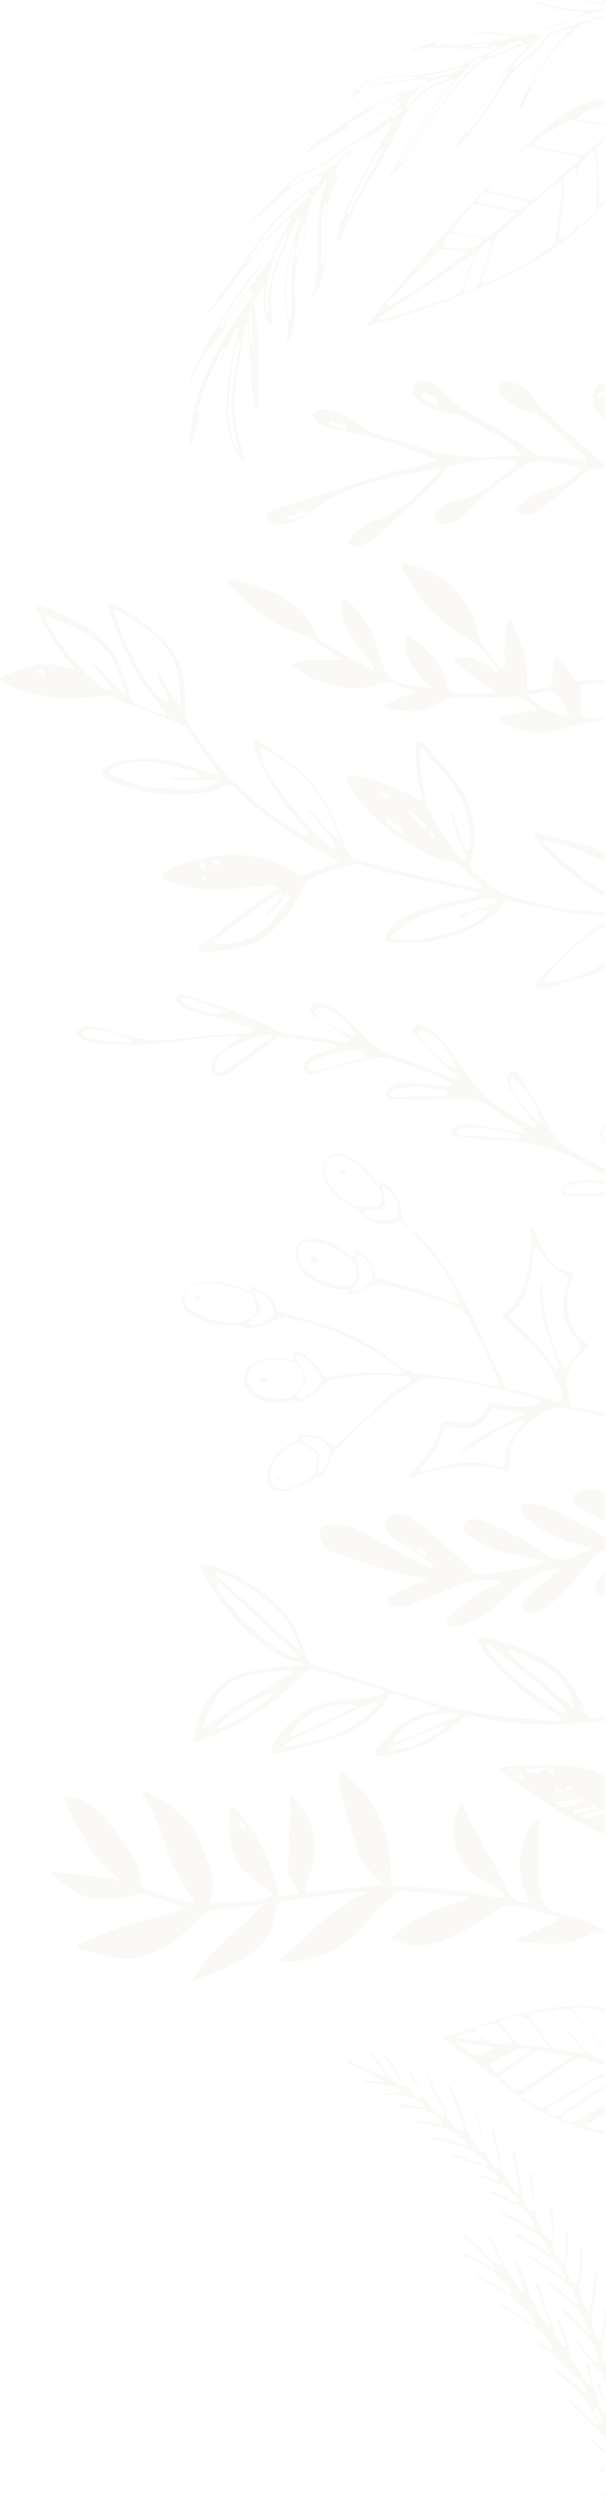 <svg xmlns="http://www.w3.org/2000/svg" width="240.3" height="990.8" viewBox="0 0 240.3 990.8"><defs><style>.a{opacity:0.2;}.b{fill:#e5e1cf;}</style></defs><title>foliage-right</title><g class="a"><path class="b" d="M864.3,784.8c4-7.7,10.3-13.4,16.9-19.3,3.4-3,6.9-6.2,10.1-9.7l0.9-1-5.3.6-8.6,1-1.5.2c-2.9.3-5.8,0.6-8.3,2.4a27.3,27.3,0,0,0-4.1,3.8l-1.2,1.2a42.8,42.8,0,0,1-19.6,11.6,20.3,20.3,0,0,1-5.4.7,47,47,0,0,1-11.3-1.9l-5.6-1.3a7.7,7.7,0,0,1-2.2-1l-0.8-.4v-0.4c9.5-5.3,19.7-8.2,30.6-11.2l11.7-3.4,1.5-.5-5.7-1.9-11.7-3.8h-0.8a7.6,7.6,0,0,0-2.2.4,43.5,43.5,0,0,1-12.4,1.8,28.6,28.6,0,0,1-4.8-.4,24.3,24.3,0,0,1-8.3-3.5,29.4,29.4,0,0,1-8.1-6.9c6.8,0.5,13.6,1.2,20.4,2.1a15.5,15.5,0,0,1,6.3,1.8l0.6-.8a23.1,23.1,0,0,0-3.5-3.1,23.9,23.9,0,0,1-3.3-2.9,49.4,49.4,0,0,1-6.3-9.1c-1.7-3-3.4-5.8-5.5-9.2-0.2-.3-0.8-1.8-1.4-3.3s-1.9-4.7-2.4-5.6a25,25,0,0,1,7.3,1.5c6.5,2.5,11.2,9.1,15.4,14.9l1.1,1.5c3.5,4.8,6.9,10,6.9,16.4,0,1.1,1.5,2.4,2.5,2.7,4.6,1.7,9.2,3.1,13.9,4.6a14.8,14.8,0,0,0,2.6.5l1.6,0.2,1.1,0.2-0.6-1-0.7-1-0.7-1.1-2.6-4.5a78.5,78.5,0,0,1-5.5-10.5c-1-2.4-1.8-4.9-2.6-7.4-2-5.9-4-12-8-17.2h0c0-.6,0-1.1,0-1.7h0.1l1.2,0.3,0.4,0.2c2.4,1.2,4.8,2.5,7.1,3.9,6.8,4.1,11.2,9,13.5,14.8l1.3,3.2c2.8,6.7,5.7,13.5,2.9,21.2l-0.2.6h0.6l4.2,0.2c7.3,0,18.1-1.4,20-3l0.4-.3-0.3-.4-0.3-.4a4.1,4.1,0,0,0-.8-1l-3.3-2.4c-1.9-1.4-3.8-2.8-5.6-4.3-6-5-9.2-18.5-6.2-25.8a2,2,0,0,1,1-.3h0.2a4.8,4.8,0,0,1,1.5,1.4l0.2,0.2c7.7,8.8,12.8,19.4,16,33.3v0.4l8.2-1.1-0.4-.7-0.8-1.3-1.2-2-0.8-1.5a7.4,7.4,0,0,1-1.4-3.4c0.1-4.9.3-10,.6-14.8,0.1-2.7.3-5.4,0.4-8.1a26.5,26.5,0,0,0-.1-2.7,16.3,16.3,0,0,1,.1-4.2c1.6,0.3,2.7,2,3.7,3.6l1.1,1.6a17.7,17.7,0,0,1,3.5,6.7,29.7,29.7,0,0,1,.1,16.9l-1.6,5.6-1,3.7,30.7-2.9-0.7-.7-1.4-1.5a31.7,31.7,0,0,1-2.5-2.8l-1.3-1.7a17.7,17.7,0,0,1-3.4-5.2c-2.5-7.6-4.9-15.9-7.6-26.1h-0.1c-0.5-.5-0.2-3.3-0.1-4.6s0.1-1.2.1-1.5a0.7,0.7,0,0,1,0-.2l0.6-.2c3.7,0,12.4,12.4,13.8,15,3.8,6.9,5.7,15,6,25.2v0.2c0.1,4.4.3,4.8,4.9,4.8a166.6,166.6,0,0,1,33.3,3.6,34.5,34.5,0,0,0,4,.5l1.8,0.2h0.4l0.5-1.5-0.3-.2-2.1-1.5a30.6,30.6,0,0,0-4.9-3,21.8,21.8,0,0,1-11.7-12.6,22.6,22.6,0,0,1,1.2-17.8,2.8,2.8,0,0,1,.7-0.8H971a3,3,0,0,1,.7.8l1.1,2.6a38.1,38.1,0,0,0,1.8,4l5.2,9.4c3.4,6,6.9,12.3,10,18.6,1.8,3.6,4,3.8,6.9,4h1.4l-0.5-.8c-4-7.1-4.6-17.8-1.5-25.4,1.1-2.6,3-5.9,6.3-7.3v0.2a3.5,3.5,0,0,0-.4,1.3l-0.2,3.8c-0.4,7.1-.7,14.3.2,21.4,0.4,3.1,1.1,8.3,4.9,9.9a46.5,46.5,0,0,0,6.2,1.9,41.2,41.2,0,0,1,6.8,2.2l7.9,3.7v1.6l-1.8-.7-1.2-.2-1.4.2-3.8,1.7c-2.5,1.2-4.9,2.3-7.5,2.6l-4.1.2c-3,0-6-.2-9-0.5l-4.8-.3a2.8,2.8,0,0,1-1-.6l-0.6-.4,16.8-7.3,0.2-1.5h-0.4l-4.3-1.3c-3.5-1.1-7.1-2.2-10.8-3a14.2,14.2,0,0,0-3.2-.4,7.2,7.2,0,0,0-3.4.7c-3.1,1.7-6.1,3.5-9,5.4s-5.2,3.2-7.8,4.7c-6.3,3.5-11.5,5.1-16.5,5.1a22.9,22.9,0,0,1-8.1-1.5l-2.8-.8-0.8-.2c8.1-7.7,17.8-12.6,30.3-15.5l1.2-.3-1.1-.6-0.8-.5-0.8-.3H970l-22.2-1.9h-0.3a4,4,0,0,0-2.4.8c-2.7,2.3-5.5,4.7-8.1,7.3s-2.2,2.4-3.1,3.7a41.1,41.1,0,0,1-3.8,4.3c-8.6,8-17.8,11.9-28.1,11.9h-0.2a6.6,6.6,0,0,1-2-.5l-0.7-.2,4.2-3.9c9-8.5,17.4-16.6,28.9-22.1l1.6-.8-1.8-.2h-1.8l-7.5.9-19.6,2.4c-5.7.8-5.8,1.2-6.3,6.6v0.5a15.2,15.2,0,0,1-1.8,5.7c-4,7.4-11.3,11.3-17.7,14.3-2.9,1.3-5.9,2.4-8.9,3.5l-3.7,1.4Zm18.3-62.2,1.6,2.5,0.5-.2,1-.7-1.8-2.4Z" transform="translate(-788)"/><path class="b" d="M1026.9,632.2a2.7,2.7,0,0,1-2.3-1c-1.5-2,.9-5.7,3.2-8.7v9.6h-0.9Z" transform="translate(-788)"/><path class="b" d="M968.1,645.1a4.4,4.4,0,0,1-2.9-1.3,3.6,3.6,0,0,1,.7-2.9,110.5,110.5,0,0,1,9.7-8,27.1,27.1,0,0,1,6.9-3.8c1.4-.6,2.8-1.2,4.1-1.9l-0.3-.9h-3.9c-3.8,0-7.8,0-11.2,1.4l-5,2c-5.2,2.2-10.6,4.4-16,6.3a17.6,17.6,0,0,1-5.3,1c-1.5,0-2.5-.3-3-1a2,2,0,0,1-.4-1.7c0.4-1.4,2.2-2.6,3.7-3.2l3.6-1.5c2.6-1.1,5.3-2.1,7.8-3.4l1-.5-1-.4a10.4,10.4,0,0,0-3.7-.5l-2.5-.2c-2.7-.5-5.4-1.3-7.6-2l-2.5-.8c-6.7-2-13.7-4.1-20.3-6.6a7.7,7.7,0,0,1-5.3-7.1,3.4,3.4,0,0,1,.9-2.5c1-1,2.7-1.5,5-1.5a22.3,22.3,0,0,1,8,1.6c3.6,1.6,7.1,3.6,10.6,5.6l5.8,3.2c4.8,2.5,9.7,5,14.4,7.3h0.1l0.6-.8a65.1,65.1,0,0,0-9.6-7.4l-1.9-1.1c-2.5-1.5-5.2-3-7-5.2a4,4,0,0,1-1.1-3.5,4.8,4.8,0,0,1,2.8-3.2,6.6,6.6,0,0,1,2.9-.7,8.7,8.7,0,0,1,5.1,1.9c4.5,3.3,8.9,6.9,12.8,10.3l0.2,0.2a91.7,91.7,0,0,1,9.6,9h0.1c1.3,1.5,2.4,2.8,4.5,2.8h0.8l4.5-.7,16.3-2.5a6.1,6.1,0,0,0,1.7-.7l1.3-.6,1.3-.6-1.3-.4-1.4-.4-1.5-.4-5.5-1.2a88,88,0,0,1-12.5-3.2c-2.4-.9-9.5-4.5-10.4-7.9a2.4,2.4,0,0,1,.6-2.3,3.7,3.7,0,0,1,3-1.2c3.2,0,7.4,2,10.2,3.4l1.6,0.7a120.9,120.9,0,0,1,15.1,8.3l1.1,0.7c2.1,1.4,4.6,3,6.9,3h0.3c2.5-.1,5-1.3,7.4-2.4l3.1-1.3,0.6-.2-0.4-.5-0.2-.2a1.1,1.1,0,0,0-.5-0.5l-1.7-.5c-8.1-2.3-16.4-5.2-22.8-11.5a5.7,5.7,0,0,1-1.5-4,4.4,4.4,0,0,1,2.8-1.3h0.2a46.1,46.1,0,0,1,11,3.1c3.6,1.7,7.1,3.6,11.2,5.9l1.5,0.8,4.1,2.2,1.2,0.7,1.6,1v4.6c-2.1,1-4.2,2.1-5.5,3.8-5,6.4-10.6,13.7-17.8,18.9-2.6,1.9-4.8,2.9-6.6,2.9h0a3.7,3.7,0,0,1-2.2-.7c-1.5-1.1-1.6-2.2-.4-4.1s3.9-4.4,6.3-6.2,2.4-1.9,3.6-2.9l3.4-3,1.1-.9h-1.4c-3.8.1-9.3,2.4-12.5,4.5a41.5,41.5,0,0,0-6.2,5.4l-2.8,2.7c-6.3,5.7-12.1,8.9-18.2,10.2h-0.4Zm-14.8-30.3,3.3,1.8,0.8-1.3-3.2-2Z" transform="translate(-788)"/><path class="b" d="M1027.8,602.7l-1.1-.5a50,50,0,0,1-10.2-6,2.9,2.9,0,0,1-1.4-2.6,3.5,3.5,0,0,1,2.5-2.4,12.8,12.8,0,0,1,4.6-.9,17.2,17.2,0,0,1,5.6,1v11.3h0Z" transform="translate(-788)"/><path class="b" d="M1027.8,990.8l-1.4-2a1.8,1.8,0,0,1-.2-0.7h0.8l0.8,1v1.6h0Z" transform="translate(-788)"/><path class="b" d="M1027.8,944.4l-0.7-2.5-0.2-.5a3.2,3.2,0,0,0-1.2-1.8,28,28,0,0,1-2.3-2.6l-2.2-2.8-2-2.6-1.8-2.2-1.8-2.2a1.2,1.2,0,0,1,0-.3h0.6l0.3,0.3,0.7,0.9,2.8,3.4,1.9,2.5,1.6,2.1a1.8,1.8,0,0,0,.7.5l0.5,0.3,0.5-.9h0.1a13,13,0,0,1-.6-2.7l-0.2-.9-0.2-.8a6.5,6.5,0,0,0-.8-2.4,49.9,49.9,0,0,0-3.8-4.5l-1-1.1a38.1,38.1,0,0,0-5.5-5.3,10.7,10.7,0,0,1-2.1-2.3,1,1,0,0,1,.1-0.6h0.7a5.8,5.8,0,0,1,1.4,1.2l3.1,3.3,2.2,2.4,1.3,1.2,0.6,0.6,1.1,1.1-0.3-1.5a9.8,9.8,0,0,0-.8-2.5l-0.6-1.4a12.1,12.1,0,0,0-1.9-3.5,59.5,59.5,0,0,0-6.1-5.8l-0.4-.3c-1.9-1.6-3.9-3.2-6.2-4.8h-0.1l-0.5-.5h0.1l0.7-.2h0.3l7.8,6.1,0.5,0.4,1.7,1.5,0.8,0.7,0.8-.5a24.8,24.8,0,0,0-1.3-2.9l-0.3-.5-0.4-1a4.7,4.7,0,0,0-1.2-2c-2.4-2.1-5-4.1-8-6.3l-5.3-3.6-3.3-2.2v-0.2h0.4a4.1,4.1,0,0,1,1.6.5l5.5,3.8,3.2,2.3,1.6,1,1,0.6,1.2,0.7-0.5-1.3a15.4,15.4,0,0,0-3.9-5.8,14.5,14.5,0,0,0-2.4-1.9h-0.2l-6.1-4.1-3.2-2-3.6-2.2a1.1,1.1,0,0,1-.2-0.6l0.7-.2h0l0.5,0.2,9.3,5.8,1.5,1,1.8,1.2-0.2-1.2a9.6,9.6,0,0,0-3.8-5.8,18.8,18.8,0,0,0-2.6-1.6l-1.2-.7-1.8-1.1-4-2.4-4.3-2.2-1.4-.7,0.2-.3h0.6c3.4,0.8,6.4,2.7,9.1,4.3l1.9,1.1,1.2,0.7,0.9-.9-0.2-.3-1.2-1.9a27.7,27.7,0,0,0-3.2-4.4,14.5,14.5,0,0,0-4.3-2.7l-0.9-.4-3.5-1.5-2.1-.9-2.8-1.3-0.6-.3,0.5-.2h0.5a7.8,7.8,0,0,1,3.6,1.2l0.6,0.3,3.9,1.9,2,1,0.9-.9-0.3-.4-1.3-1.5a12.9,12.9,0,0,0-3.2-3.2,33,33,0,0,0-6.1-2.6l-2.1-.8-2-.6-1.7-.5v-0.2l0.2-.2,5.5,1,2.1,0.7,1,0.4,0.5-.8c-2.7-3.1-6.3-4.7-9.5-5.8s-4.9-1.6-7.3-2.3l-2.3-.7a4.1,4.1,0,0,1,1.8-.4l1,0.2,9.1,3.4,0.9,0.5,0.5,0.3,0.5,0.3,0.5-1.3v-0.2h0a1.1,1.1,0,0,0-.4-0.6l-1.6-1.3a30.6,30.6,0,0,0-4.1-3,20.6,20.6,0,0,0-6.7-2.5,58.4,58.4,0,0,1-6.4-1.6l-2.5-.7-1-.4h1.1c3.7,0,7,1.2,10.6,2.4l2.1,0.7,1.6,0.5-1-1.3a11.8,11.8,0,0,0-1.8-1.8l-0.7-.6-2.5-2a15.1,15.1,0,0,0-2.8-1.6l-1.4-.3h-0.7l-1.2-.2-9-1.9-0.7-.4,0.6-.4,5.4,0.7H959l2.3,0.4,1.4,0.3,0.6-1.2-0.3-.2-1-.8a13,13,0,0,0-2.4-1.7,24.7,24.7,0,0,0-7.6-2.2l-3.2-.3-2.5-.2-1.2-.3a6.3,6.3,0,0,1,3.1-.7,19.1,19.1,0,0,1,3.7.5,26,26,0,0,0,3.4.5h1.2l-0.8-.9-0.3-.3-0.4-.4c-3.1-2.6-6.8-3-10.3-3.1h-1.8c-1.9,0-2.3-.3-2.3-0.3v-0.2a2.9,2.9,0,0,1,1.5-.3h0.5l3.5-.3h0l0.6-.8-0.4-.4a2.1,2.1,0,0,0-.9-0.6l-0.9-.2c-1.9-.5-3.8-1-5.7-1.4l-2.3-.2a9.9,9.9,0,0,1-3.3-.5,1,1,0,0,1-.6-0.7h0.5l1.6,0.2,1,0.2h0.7a8.9,8.9,0,0,1,3.3.8l0.5-.8a96.1,96.1,0,0,0-9.3-5l-1.6-.7a13.1,13.1,0,0,1-3-1.5,1.5,1.5,0,0,1-.6-1,0.6,0.6,0,0,1,.4-0.2H926a5.9,5.9,0,0,1,2.1.9l0.8,0.4,2.7,1.3,4.5,2.1,1.1,0.4c1,0.4,2.5.9,2.8,1.5l0.9-.5a62,62,0,0,0-5.7-7.9l-0.9-1.1a2.1,2.1,0,0,1,1,.1,16.9,16.9,0,0,1,2.5,2.8,31.8,31.8,0,0,1,1.8,2.7,23.6,23.6,0,0,0,2.7,3.8,26.2,26.2,0,0,0,5.2,3.9l0.5,0.3,0.5-.8a13,13,0,0,1-3.6-4.4l-0.6-.9c-0.6-1-1.4-2-2.1-3s-1.4-1.9-2-2.9l-0.2-.3a0.5,0.5,0,0,1,.5-0.2,1,1,0,0,1,.7.2c1.5,1.9,2.8,4,4,6a59.4,59.4,0,0,0,5.1,7.3l0.2,0.3c1.2,1.5,2.4,2.9,3.5,2.9a1.1,1.1,0,0,0,.8-0.3c0.8-.8-0.3-2.7-1.9-5l-0.6-.9-3.1-5.8a0.9,0.9,0,0,1,0-.2h0.1a18.3,18.3,0,0,1,1.8,2.4c1,1.7,1.9,3.4,2.7,5.1a40.9,40.9,0,0,0,5.4,8.8,10.2,10.2,0,0,0,4.1,2.8l0.7,0.3v-0.8a9,9,0,0,0-1.2-3.7l-1.9-3.6a40.4,40.4,0,0,1-3.5-7.4h0.4a1.8,1.8,0,0,1,.5.6l0.3,0.4a9.5,9.5,0,0,1,1.1,2.4,13,13,0,0,0,.9,2.1l0.9,1.4a22.4,22.4,0,0,1,1.7,3.2l0.5,1.3,1.3,3.2v0.2c1.1,2.4,2.9,6.5,6.2,6.5h1l-0.2-.6-0.4-1.5a31.9,31.9,0,0,0-1-3.2c-1.2-3.2-2.6-6.4-3.8-9.5l-0.7-1.3-0.6-1.2a1.2,1.2,0,0,1,.2-0.5h0.3l0.5,0.7a25.4,25.4,0,0,1,2.2,3.6,42.3,42.3,0,0,1,1.5,4.1l0.6,1.9,0.4,1a7.1,7.1,0,0,1,.6,1.9,16.7,16.7,0,0,0,2.6,6.7l0.3,0.4c2.8,5,3.9,6.1,4.7,6.1h0.3l0.7-.4-0.5-2.1-0.9-3.8c-0.2-.9-0.4-1.8-0.6-2.7a20.6,20.6,0,0,0-1.9-6.2v-0.4h0l0.6,0.3a22.2,22.2,0,0,1,1.3,4c0.3,1.4.6,2.8,0.8,4.1s0.5,2.7.8,4a21,21,0,0,0,2.3,6.3l0.2,0.4a11.9,11.9,0,0,0,1.4,2l0.8,0.6a2.2,2.2,0,0,1,.9.8l1-.2-0.7-2.9-1.4-6.2-0.6-2.4c-0.3-1.2-.6-2.3-0.8-3.5a0.8,0.8,0,0,1,.2-0.5h0.3a22,22,0,0,1,1,3c0.2,0.6.3,1.3,0.4,2l0.2,1,0.4,1.9a18.4,18.4,0,0,1,.7,4.2c0,4.4,3.5,9.2,6.5,12.5l0.8,0.9V868a32.3,32.3,0,0,0-1.3-9.1l-0.4-1.8c-0.1-.6-0.3-1.3-0.4-1.9s-0.3-1.5-.4-2.2l-0.2-.5v-0.3h0.7c0.2,0,.4,0,0.5.6s0.5,3.1.8,5.1l0.3,1.7a46.5,46.5,0,0,0,1.2,5.3,22.1,22.1,0,0,1,.4,2.2c0.6,3.8,1.4,9.1,4,9.1h0.9v-1.2l-0.3-2.4-0.6-5.1-0.3-2.2c-0.2-1.2-.3-2.5-0.4-3.7l0.2-.4,0.6,0.2,0.2,1.8a56.6,56.6,0,0,1,.5,7.5,32.6,32.6,0,0,0,1,8.3l0.2,0.4h0.1l0.5,1.2c0.4,0.9.8,1.9,1.3,2.8l0.4,0.9a5.7,5.7,0,0,0,3,3.3l0.7,0.3V887c0-.6.1-1.2,0.1-1.7a24.5,24.5,0,0,0,0-3.6,20.9,20.9,0,0,0-.6-3.2l-0.4-1.6v-0.3a5.4,5.4,0,0,1-.2-1.6l0.4-.5a1.7,1.7,0,0,1,.9.5,9.9,9.9,0,0,1,.3,2.2v2.2c0.1,1.5.3,3,.3,4.5a21.6,21.6,0,0,1-.2,2.7,18,18,0,0,0-.2,3.5c0.2,2.5,1.9,4.4,3.6,6.1l0.7,0.7,0.2-.9,0.2-.9a8,8,0,0,0,.3-1.9c0-3-.1-5.6-0.3-8a1.8,1.8,0,0,1,.1-1.2h0.6l0.3,0.6a4.3,4.3,0,0,1,.4,1.4,41.9,41.9,0,0,1-.1,6,23.1,23.1,0,0,1-.4,2.5,15.6,15.6,0,0,0-.5,4.3,10.1,10.1,0,0,0,3.5,6.3l0.5,0.3,0.3-.5c1.3-2.8,1.3-6,1.3-9.1,0-.9,0-1.9,0-2.7a5.9,5.9,0,0,0,0-.7,2.8,2.8,0,0,1,0-.8l0.4-.4,0.6,0.2v0.7a20.5,20.5,0,0,1,.2,4.7l-0.4,3.7-0.2,1.9a14.7,14.7,0,0,1-.4,1.8,8.9,8.9,0,0,0-.4,3.5c0.3,2,1.1,5.6,3.3,7.8l0.7,0.7,0.2-.9,0.3-1.6c0.2-1.1.4-2.1,0.6-3.1s0.3-2.8.5-4.2,0.3-3.2.5-4.8a1.5,1.5,0,0,1,.6-0.8h0.3a1,1,0,0,1,.1.8c-0.2,1.5-.3,3-0.5,4.4l-0.3,3.2c-0.1,1-.3,2-0.5,3a29.5,29.5,0,0,0-.6,3.8c0,0.4-.1.8-0.1,1.2a10,10,0,0,0,.3,4.6l1.3,3.5,0.8,2.1,1.2-.3,0.2-1.3,0.3-2,0.3-2.5c0.3-2.5.6-5,1-7.5v7.8l-0.6,3.5c-0.1.8-.3,1.6-0.5,2.3a10.1,10.1,0,0,0-.3,5.9l0.6,1.7,0.4,1h0.6v8.5h0Z" transform="translate(-788)"/><path class="b" d="M1027.8,973l-2.2-2.2c-1.1-1.1-2.5-2.5-3.7-4v-0.5h0.5l2.2,2.2,1.1,1.1,1.9,1.8V973h0Z" transform="translate(-788)"/><path class="b" d="M1027.8,966.1l-1.5-1.6-7.7-7.6-4.5-4.4a5.1,5.1,0,0,1-.9-1.4h0.3a5.1,5.1,0,0,1,1.7.8c1.1,1,2.2,2.1,3.2,3.2l1.1,1.1,3.3,3.3,1.6,1.7,1.2-.9-1.1-1.9-2.2-3.9-0.3-.8a4,4,0,0,0-.7-1.4l-0.2-.2c-2.3-2.4-4.6-4.9-7-7.2s-2.7-2.3-4.1-3.4l-2.4-1.9-0.3-.5,0.6-.3h0.4l1.2,0.9,6,4.8c1,0.8,1.9,1.7,2.8,2.6l1.2,1.2,0.3,0.3,1.1-1-0.4-.4a5.8,5.8,0,0,1-1.1-1.9c-0.5-1.4-1.2-2.9-3.2-3.3h-0.1l-0.2-.3-2-2.1-4.7-4.8a41.9,41.9,0,0,0-11.5-7.4l-0.3-.4h0.4l4.8,2,2.3,1.2,1,0.6,0.4,0.2,0.7-.9-0.2-.3-0.6-.9-1.4-2c-1.7-2.6-4.2-4.2-6.7-5.8l-0.3-.2-2.8-1.9a42,42,0,0,0-8.8-5.1l-0.3-.4h0l0.5-.3a3.5,3.5,0,0,1,1.7.4l5.1,3.4,2.8,1.9,2,1.3,1.8,1.1v-1a2.7,2.7,0,0,0-.7-1.7l-0.3-.4c-0.8-1-1.7-2-2.7-2.9l-0.4-.4a65.9,65.9,0,0,0-5-4.4,49.1,49.1,0,0,0-4.8-3.1l-0.7-.4-4-2.3-2.6-1.5-0.7-.3a2,2,0,0,1-1.2-.9h1.1l9.2,5.1,1.9,1.2,0.9,0.6,0.4,0.2,0.7-.9v-0.5a1.6,1.6,0,0,0-.4-0.7l-1.7-1.7c-1.6-1.6-3.2-3.2-4.9-4.6a39.4,39.4,0,0,0-4.7-3.2l-1.4-.9-3-1.6-1-.3c-0.8-.2-2.5-0.7-2.6-1.2a0.2,0.2,0,0,1,.1-0.2,0.5,0.5,0,0,1,.5-0.2,5.1,5.1,0,0,1,1.9.6h0.1l2.4,1.3,1.2,0.7,1.5,0.8,0.9,0.5,0.6,0.3,1.2,0.7,1.4,1,0.6,0.4,0.7-.7a88.6,88.6,0,0,0-8.1-8.6l-1.5-1.1c-1-.7-2.6-1.8-2.8-2.4a0.6,0.6,0,0,1,0-.5l0.5-.2,0.6,0.2,1.3,1.1,3.5,3.1,2.4,2.4,2.1,2.2,2.2,1.8,1,0.8,0.3,0.2,1-.8-0.9-1.8-1.6-3.1-0.5-1.1-1.6-3.2-0.2-.4a7.4,7.4,0,0,1-.7-1.6h0c1.1,0.2,2.6,3.5,3.3,5.1l0.6,1.3,1.3,2.6c0.4,1,.9,2,1.4,3s2.5,4.4,3.7,6.2l1.8,2.6,0.8,1.1,0.3,0.4,1.1-.7v-1l-1.3-3.4-2-5.4v-0.2a1.7,1.7,0,0,1-.2-1l0.4-.2h0.3a1.1,1.1,0,0,1,1,1l0.9,2.5,0.6,1.6,1,2.9c0.7,2,1.4,4.1,2.1,6.1a31.8,31.8,0,0,0,2.3,4.8c0.8,1.4,1.7,2.8,2.6,4.1l0.9,1.3,0.6,0.6,0.2,0.2,0.6,0.7,0.2-.9a2.1,2.1,0,0,0-.1-1.4l-3.2-8.3-0.6-1.6c-0.4-1.2-.9-2.4-1.4-3.5s-0.3-1,.1-1.2h0.4a0.9,0.9,0,0,1,.6.7l0.7,1.9a39.2,39.2,0,0,1,1.6,5.1,23.9,23.9,0,0,0,2.3,6.3,17.2,17.2,0,0,1,1.3,3.8c0.2,0.7.4,1.4,0.6,2.1a14.3,14.3,0,0,0,2.9,4.8,1,1,0,0,0,.7.3h0.3l0.9,0.2-1.3-3.3-2.3-6a1.6,1.6,0,0,1-.2-0.8l0.4-.2h0.4c0.1,0,.4,0,0.6.7l1.1,3.5,1.7,5.7,0.4,1.7a19.2,19.2,0,0,0,.8,2.8,15.4,15.4,0,0,0,1.4,2.5l0.8,1.2,0.9,1.6,1.6,2.7a19,19,0,0,0,1.5,2l0.7,0.8,0.9,1.1v-1.4a9.3,9.3,0,0,0-.4-2.4l-0.2-.7a42.6,42.6,0,0,1-.9-4.2,0.8,0.8,0,0,1,.1-0.6h0.5a1,1,0,0,1,.5.5c0.3,1.4.5,2.9,0.7,4.3l0.4,2.7a5.1,5.1,0,0,0,.3,1v0.4l0.7,1.9,1.8,5.2a21.8,21.8,0,0,0,.9,2l0.4,0.9,0.2,0.4,1.3-.5v11.4h0Zm-4.6-10.8,2.6,4.4,1.1-.6-2.3-4.6Zm3.9-3.3c-0.8-2.3-1.6-4.6-2.3-6.9a1.8,1.8,0,0,1,.2-0.6h0l0.6,0.3a17.3,17.3,0,0,1,1,3.1c0.3,1.3.7,2.7,1,4v2Z" transform="translate(-788)"/><path class="b" d="M1027.8,980.6l-1.7-2a1.9,1.9,0,0,1,0-.7h0.9a3.1,3.1,0,0,1,.8.8h0v1.9h0Z" transform="translate(-788)"/><path class="b" d="M884.5,182.3a1.3,1.3,0,0,1-.7-0.5,18.3,18.3,0,0,1-2-2.6,20.8,20.8,0,0,1-2.7-6.1,47.8,47.8,0,0,1-1.1-14.1v-1.5a121.3,121.3,0,0,1,2.4-17.8c0.6-2.8,1.3-5.6,2.2-8.6l0.2-.8-0.9-.4-0.5,1.1c-2.7,5.7-5.5,11.5-8,17.3a174.4,174.4,0,0,0-9.6,27.9,0.4,0.4,0,0,1-.3.3h-0.2c-0.4-21,11.7-40.3,24.1-58.4l0.4-.8v-0.4l0.2-1.9-1.1,1.5-7.8,11.2c-1.5,2.1-3.2,4.2-4.7,6.2l-4,5.1a50,50,0,0,0-6.9,13.1l-0.3.2h-0.1a0.1,0.1,0,0,1,0-.1c1.2-5.2,3.7-10.1,6.2-14.6s5.4-9.4,8.2-13.8a208.3,208.3,0,0,1,20.4-26.3h0.1a83.1,83.1,0,0,1,5.5-10.8l-0.8-.6-0.8.7A132.5,132.5,0,0,0,890.9,99c-2.3,2.9-4.7,5.9-6.9,8.8h-0.1c-4.3,5.6-8.8,11.5-13.7,16.8h-0.4a0.3,0.3,0,0,1,.1-0.3c4.6-6.2,9.1-12.5,13.4-18.6l8-11.3A77.1,77.1,0,0,1,902.4,82l6.3-5.4a24.2,24.2,0,0,1,4.7-3.1h0.2a24.2,24.2,0,0,1,2.3-3.5l-0.6-.8-3.5,1.3-3,1.1a28.3,28.3,0,0,0-7.5,4.7c-3.5,3-7,6.1-10.4,9.1l-3.3,2.9h-0.4a0.2,0.2,0,0,1,0-.2c1.5-1.8,3.3-3.6,5-5.2h0.1l1.6-1.6,2.4-2.4,4-4,0.4-.4a33.4,33.4,0,0,1,5.8-5,26.4,26.4,0,0,1,4.8-2.2l1.6-.6a23.8,23.8,0,0,0,6.8-4.4,47.9,47.9,0,0,1,6.8-5l1.7-1,3.1-1.9a110.7,110.7,0,0,0,11.8-8.9,41.8,41.8,0,0,0,4-4.3l-0.6-.7A150.2,150.2,0,0,1,932.3,48H932L928.1,50c-7.1,3.5-14.6,7.4-20.9,12.8l-2.6,2.4h-0.1c-0.1-.1-0.1-0.1,0-0.2h0.1l2.3-2.1,2-2.1h0.1a52.5,52.5,0,0,1,6.6-6.1c3.3-2.4,6.8-4.6,10.1-6.8l2.6-1.7a90.6,90.6,0,0,1,12.8-6.9l6.6-2.7,2.2-.6a12.6,12.6,0,0,0,3.9-1.4l0.9-.6,1.3-.9,0.7-.4,0.6-.4-0.3-.9h-0.9l-4,.3c-4,.4-8.7,1-13.3,2h-0.6a26.5,26.5,0,0,0-5.9,1.9,16.6,16.6,0,0,0-3,1.9l-0.5.5a4.6,4.6,0,0,1-1.6,1.3h-0.2a3.7,3.7,0,0,1,.8-1.7V37.5a13.1,13.1,0,0,1,4.4-4.3,19.4,19.4,0,0,1,6-2.3,39.9,39.9,0,0,1,5.9-.8l4.9-.2h0.5a63.9,63.9,0,0,0,14.8-2,58.7,58.7,0,0,0,7-2.3l3.3-1.6,3.5-1.6h0.4l6-2.8,1.2-.5-0.3-.9a84.6,84.6,0,0,1-9.9,1.2h-2c-2.2,0-4.4-.2-6.5-0.3s-4.3-.3-6.6-0.3a28.8,28.8,0,0,0-6.2.6l-2.4.7h-0.1a0.2,0.2,0,0,1-.3-0.2,0.3,0.3,0,0,1,.2-0.3,151.1,151.1,0,0,1,17.7-5.4,60.5,60.5,0,0,1,7.3-1.2l3.6-.2a50.8,50.8,0,0,1,8.7.8,37.4,37.4,0,0,0,6.4.5h1.6a42.9,42.9,0,0,1,9.6-3.6l5-1.5c1.4-.5,2.8-1.1,4.2-1.8l3.4-1.5-0.2-1a63.3,63.3,0,0,1-19.7-4h2.8V0.8a60.5,60.5,0,0,0,12.1,2.7,55.7,55.7,0,0,0,6.3.3c2.2,0,4.5-.1,7-0.3V4.2l-1.7.3-1.8.4-1.5.4a28.5,28.5,0,0,0-4.6,1.4l-2.2.9c-1.5.7-3.1,1.4-4.7,1.9l-5,1.5-5.9,1.8,0.2,1h1.6a3,3,0,0,1,1.5.2,3.3,3.3,0,0,1-.9.8l-0.3.2-3,2.8c-2.3,2.2-4.1,4.1-5.7,6l-2.1,2.5,0.8,0.7a40.8,40.8,0,0,1,3.2-3,63.7,63.7,0,0,0,5.6-5.1c1.2-1.2,2.2-2.6,3.3-3.9l1.4-1.8h0.8c1.9-.9,4-1.6,5.9-2.3l1.5-.5,3-1.1,1.5-.4,0.8-.2,1.5-.3a32.9,32.9,0,0,0,4.2-1.4l2.3-.9V6.9l-7.3,2.4-0.8.3h-0.1a45.8,45.8,0,0,0-7.4,7.9c-2,2.5-4.3,5.5-6.5,8.5s-4.4,6.2-6.3,9.2L996.4,40l-0.6,1.1a7.2,7.2,0,0,1-1.9,2.8,9.6,9.6,0,0,1,.3-1.7c0.3-.9.6-1.8,0.9-2.7a44.6,44.6,0,0,1,2.6-5.4,116.2,116.2,0,0,1,6.6-10.2l0.9-1.3c2.6-3.7,5.5-7.9,9.3-10.7l-0.5-.9-1.6.5-1.9.7-4.2,1.5h-0.2v0.2a47.8,47.8,0,0,1-9.3,9.9,43.8,43.8,0,0,0-5.7,5.4A69.6,69.6,0,0,0,987,35v0.2c-3.1,4.6-6,8.7-8.9,12.7-1.3,1.8-2.9,3.9-4.6,6.1s-3.9,4-4.2,4h-0.4c-0.1-.2.3-1,1.2-2.4l0.3-.5,1.9-3.1,2.3-3.6,1.6-2.5c2.7-4.3,5.2-8,7.6-11.4a114.6,114.6,0,0,1,13.4-16.3l-0.5-.8-3.4,1.4h-0.2l-3.5,1.4-5.9,2.4-1.8.8-3,1.2h-0.3a113.6,113.6,0,0,0-9.7,9.8,149.4,149.4,0,0,0-9.2,12c-2.5,3.6-4.9,7.3-7.3,10.9L951,59.4,949.4,62c-0.7,1.1-1.4,2.2-2.1,3.3a28,28,0,0,1-2.3,3,6.1,6.1,0,0,1-2,1.5h-0.2a1.1,1.1,0,0,1,0-.6,6.4,6.4,0,0,1,1.1-2l0.5-.7,1.8-2.9,1.5-2.3,2.1-3.3,0.7-1.2c2.1-3.4,4.3-6.9,6.5-10.3a118.3,118.3,0,0,1,11.3-14.6l-0.6-.8-2.4,1.1-0.5.2-2,.8a24.5,24.5,0,0,0-5.2,2.5c-6.5,4.5-10.1,11.8-13.6,18.9-1.4,2.9-2.8,5.7-4.3,8.2l-1.3,2.2c-2.7,4.5-5.4,9.1-7.9,13.7s-3.6,7.3-5.3,10.8v0.2l-2.7,5.8-0.2.2H922a0.6,0.6,0,0,1-.5-0.2,4.3,4.3,0,0,1,.3-1.9V93c0.4-1.6,1-3.2,1.5-4.8l0.2-.5a80,80,0,0,1,3-7.7c2-4.3,4.3-8.4,6.5-12.5l2.1-3.8c2.7-4.9,5.5-9.9,8.4-14.8l-0.7-.7-1.3.9-0.8.6-2.3,1.8-3.3,2.6c-2.1,1.5-4.3,3-6.4,4.3l-0.5.4v0.2h-0.1l-0.3.6a104.5,104.5,0,0,0-7.5,14.2,46.1,46.1,0,0,0-3.1,15.6c-0.1,1.8-.1,3.6-0.1,5.5,0,7.8-.1,15.9-4.8,22.8h-0.3v-0.2l-0.2-.2s0,0,0-.1a58.3,58.3,0,0,0,2.2-13.7c0.1-2.5.1-5,.1-7.2s0-4,0-6a53.3,53.3,0,0,1,1.6-12.9,37.5,37.5,0,0,1,2.1-5.7l-0.8-.5L916,73c-1.3,1.6-2.5,3.2-3.7,4.9l-0.5.6h0A55.5,55.5,0,0,0,909.4,90a42.1,42.1,0,0,1-1.5,7.6l-0.7,2.2a42.6,42.6,0,0,0-1.7,5.9,53.7,53.7,0,0,0-.5,11.8c0.2,6.2.4,12.6-2.9,18.6l-0.3.2V136l-0.3-.2s-0.1,0,0-.1c1.3-4.2.7-8.3,0.1-12.2-0.2-1-.3-2-0.4-3a50,50,0,0,1,.8-15.4,149,149,0,0,1,4.3-16.3l0.7-2.3-0.9-.3L904.7,89h0l-2,4.7c-1.4,3.4-3.1,7.5-4.5,11.5a41.9,41.9,0,0,0-2.8,11.7,35.2,35.2,0,0,0,.4,6.3,42.2,42.2,0,0,1,.4,5.2,0.4,0.4,0,0,1-.3.4h-0.5c-2.8-3.3-3.6-8.4-2.4-15.1l-0.9-.3a20,20,0,0,0-1.3,2.5l-0.7,1.3c-0.8,1.4-1.4,2.5-1.3,3.1s0.3,2.5.5,3.7,0.3,2.5.5,3.7c0.3,3.5.6,7.1,0.7,11.2s0.1,7.1,0,11.6c0,0.9,0,1.8,0,2.7a76.8,76.8,0,0,1-.4,8.5,0.3,0.3,0,0,1-.1.3h0a1.3,1.3,0,0,1-.7-0.6,8.9,8.9,0,0,1-.8-2.6v-0.3a47.2,47.2,0,0,1-.7-5.6v-0.7c-0.3-3.8-.5-7.6-0.8-11.1s-0.4-7.8-.6-11.4v-1.1h-1l-0.3,1.7-1.7,9.7c-0.8,4.2-1.5,8.6-2,12.9a55.8,55.8,0,0,0,.1,14.8,65.2,65.2,0,0,0,1.8,7.9c0.2,0.7.5,1.4,0.7,2l0.6,1.9v0.3a6.5,6.5,0,0,1,.4,1.8,0.7,0.7,0,0,1-.2.7h0Zm-2.3-47-0.9,3.7a120,120,0,0,0-2.4,16.4c-0.6,7.5-.7,16,2.8,22.5l0.9-.4a70.6,70.6,0,0,1-2.2-9.1,56.5,56.5,0,0,1-.2-14.4c0.5-4.9,1.4-9.9,2.2-14.7l0.7-3.7Zm-5.6,2.5a110.7,110.7,0,0,0-4.9,10,113.6,113.6,0,0,0-5.6,15.9l1,0.3c1.7-5,3.5-9.9,5.8-15.2,1.5-3.5,3.1-7.1,4.6-10.5Zm12.3,16.3h0Zm-2.1-31.7c-0.1,2.2,0,4.4.1,6.6v1.9c0.1,1.7.1,3.4,0.2,5h1c-0.1-2.3-.1-4.9-0.2-7.9,0-.8,0-1.6-0.1-2.4s-0.1-2.1-.1-3.1h-1Zm9.1-22a232.3,232.3,0,0,0-17,22.6l-4,6.2,0.8,0.5,6.2-8.7,4.3-6c3.3-4.6,6.7-9.4,10.4-13.9h0.2Zm-9.2,14.3-4.6,6.4-5.2,7.6,0.8,0.6,0.9-1.3,8.9-12.7Zm17.4-16.5c-0.8,3.1-1.5,5.9-1.9,8.4a49.9,49.9,0,0,0-.3,15.8v0.9c0.1,1,.3,2,0.4,3h1c0.1-.5.1-1,0.1-1.6s0.1-3.6.1-6V117c0-3.2-.1-6.6.2-9.9a70.9,70.9,0,0,1,1.2-8.7ZM901,92.7a91.4,91.4,0,0,0-4.5,10.2h0l-0.6,1.7h0v0.2c-0.4,1.2-.8,2.3-1.1,3.3l-0.3,1.1h0v0.4c-1.5,5.7-1.7,10.3-.7,14.2l1-.3c-1.3-5.1.2-10.9,1.6-15.4s2.5-7.2,4.1-11.4l0.2-.4,1.4-3.5Zm15.8-11.9a45.5,45.5,0,0,0-1.3,12.3c0,0.9,0,1.9,0,2.9,0,2.8.1,5.6-.1,8.4h1q0.1-.9.2-1.9c0.2-2.7.2-5.5,0.2-8.1s0-4.6.1-6.9a41.8,41.8,0,0,1,.9-6.9l-1-.2v0.4Zm-6.7-4.5a91.6,91.6,0,0,0-7.9,6.7l-0.2.2a83.1,83.1,0,0,0-11,13l-3.9,5.3,0.8,0.6,2.2-2.8a141.1,141.1,0,0,1,10.6-12l3-2.9a54.6,54.6,0,0,0,7-7.4Zm-2,12.3a129.2,129.2,0,0,0-3.1,13.2l1,0.2,0.7-2c0.4-1.3.9-2.6,1.3-4a53,53,0,0,0,1.2-7.2Zm29-26.7-2.3,4L934,67.3c-2.4,4.2-4.8,8.5-6.8,12.9-0.6,1.4-1.3,2.9-1.8,4.4l0.9,0.4c1.9-3.9,3.9-7.7,5.9-11.5l4.4-8.3,2.7-5.3-0.9-.5Zm-3.8-8-5.9,3.5a49.3,49.3,0,0,0-7.1,5.2,23.6,23.6,0,0,1-6,4.1l-2.6,1a27.8,27.8,0,0,0-4.2,1.8,25.5,25.5,0,0,0-5.2,4.2l0.7,0.8a26.1,26.1,0,0,1,4.9-3l3.8-1.5,3.1-1.2a21.4,21.4,0,0,0,6.7-4.6,45.1,45.1,0,0,1,6.6-5.4l0.3-.2,5.5-3.7Zm-7.8,7.3-1.1.9c-1.8,1.6-2.6,4.3-3.3,6.8l-0.2.6,0.9,0.4c1.5-3,3.1-5.9,4.4-8Zm49-35.6a1.2,1.2,0,0,1-.2.7A126.5,126.5,0,0,0,957.1,47c-2.1,3.2-4.1,6.5-6,9.6l-1.5,2.5-1.8,3L946.6,64l0.8,0.5c1-1.4,1.9-2.9,2.8-4.3l1.3-2.1c3-4.7,5.8-8.9,8.4-12.7a147.5,147.5,0,0,1,9.5-12.5,76.2,76.2,0,0,1,5.4-5.7l3-2.6,1.4-.9-0.4-.9-1.9.8-2.5,1.2,0.2,0.6-0.2-.2v0.4Zm14.7,2.3a228.4,228.4,0,0,0-16.5,24l0.8,0.6a167.2,167.2,0,0,0,13.3-19.3c1-1.6,2-3.2,3.1-4.7ZM945.5,39.3l-4.3,1.9a98.5,98.5,0,0,0-9,4.2,58.1,58.1,0,0,0-4.9,3.2l-1.7,1.2,0.5,0.9,2.5-1.2c6.1-3,11.8-5.8,17.3-9.2Zm1,3.5-2.6,2.5-1,.9,0.6,0.8,0.7-.6a13.4,13.4,0,0,1,1.9-1.5h0.2l0.2-.2,0.9-1.3ZM946,37.7L940.3,40l-4.7,2.3,0.5,0.9,5.2-2.3,5.2-2.3Zm19.6-7.5-0.9.2-1.2.2h-0.2l-2.9,1.1-2,.7a18.1,18.1,0,0,0-6.7,5.2,16.2,16.2,0,0,0-2,3.1L949,42.2l0.9,0.5c2.7-4,5.3-6.7,8.1-8.2a43.2,43.2,0,0,1,4.4-1.9l2.2-.9,1.4-.6Zm-13.5.1h-2.9a55.8,55.8,0,0,0-10.7.9,17.4,17.4,0,0,0-8.4,4.2l0.6,0.8a22.3,22.3,0,0,1,5.9-2.5l2.4-.6c3.2-.7,6.6-1.1,9.8-1.5h0.5l2.9-.3v-1Zm60.7-16.1a59.5,59.5,0,0,0-7.2,8.7l-0.9,1.2a82.5,82.5,0,0,0-6.7,10.5l0.9,0.5c2.2-3.5,4.6-6.8,6.4-9.3l2.4-3.3c1.8-2.6,3.7-5.2,5.8-7.6ZM971.5,26.1l-5.2,1.8a56.9,56.9,0,0,1-9.3,2v1l5.2-.6,1.9-.4a27.4,27.4,0,0,0,4.6-1.4l2.4-1.2,0.7-.3ZM995,15.9l-2.9.7h-0.1l-0.7.4-0.9.4-4.6,2.1-2.3,1.1-2.1,1,0.4,0.9H982l0.9-.4,5.9-2.5,3.6-1.5h0.1l2.9-1.2Zm-13.8,1.2-3.1.3-2.8.3v1l6-.6v-1Zm-1.6-3.8H977a57.3,57.3,0,0,0-7.8,1.2c-2.6.6-5.4,1.3-8.6,2.3l0.2,1h2.7c5-.1,10.1-0.2,15.2-0.8,3.3-.4,6.8-0.9,11.4-1.7v-1h-0.6A60.7,60.7,0,0,0,979.6,13.3Zm47-11.6-8.4-1.2h3.7l5.8,0.9V1.8Z" transform="translate(-788)"/><path class="b" d="M1028.3,0h-3l3,0.8V0Z" transform="translate(-788)"/><path class="b" d="M1027.8,845.7c-8.5-1.4-17.1-4.5-26.3-9.4a64.7,64.7,0,0,1-10.5-7.6l-4.9-4-18-13.6-3.9-2.7-1.1-.7,6.6-2.2,16-5.2a140.7,140.7,0,0,1,23.2-4.8,61.7,61.7,0,0,1,8.2-.6,50.4,50.4,0,0,1,10.8,1.1v2.6a6.1,6.1,0,0,0-5-2.6l-4.5-.4-2.6-.3h-1.1l0.6,0.9,1.5,2.2a40.3,40.3,0,0,0,2.5,3.5l2.1,2.5,6.4,7.5v0.9l-4.1-5-6.8-8.4c-1.8-2.3-2.9-3.3-4.9-3.3a15.1,15.1,0,0,0-4.3.9l-0.7.2,0.5,0.6,1.5,1.8,2.9,3.6,3.2,3.7,4.8,5.6c2.1,2.5,4.8,3,7.7,3.5v2.2l-0.8-.2c-2-.5-4-1-5.9-1.7a7.4,7.4,0,0,0-7.1,1.1l-3.5,2.4-11.1,7.6-2.7,1.7-1.8,1.1-0.7.4,0.7,0.4,2.2,1.4a31.7,31.7,0,0,0,5.3,3.1h0.5a5.7,5.7,0,0,0,2.6-1.2l1-.6,20.9-12.1,0.5-.3v1.3c-5.7,2.8-11.2,6.2-16.5,9.5l-6.3,3.8-0.6.3,0.5,0.5a4.5,4.5,0,0,0,6.5.6c5.2-3.6,10.5-7.2,15.7-10.7l0.7-.5v1.5l-1.1.7-14.3,9.3-0.8.7-0.5.5-0.5.4,0.5,0.4a6.5,6.5,0,0,0,3.7,1.4,5.4,5.4,0,0,0,2.8-.9c3.3-2,6.6-3.8,10.1-5.8v3.6l-1.9,1.2-3,1.8-1.5.9-0.8.5,0.8,0.4a17.5,17.5,0,0,0,6.4,1.7v1.4h0Zm-25.7-32.9a4.3,4.3,0,0,0-2.3.7l-9.9,6.7-3.9,2.7,1.9,1.7,4.5,3.9,0.6,0.2a2.6,2.6,0,0,0,1.2-.4l18.9-12a1.1,1.1,0,0,0,.4-0.5l0.2-.4,0.4-.6-3.6-.7-8-1.4h-0.4Zm-7.2-1a3.6,3.6,0,0,0-1.6.3c-2.7,1.3-5.3,2.7-7.9,4.1l-3,1.6-0.4.2,0.2,0.4c0.8,1.7,1.6,2.9,2.9,2.9a5,5,0,0,0,2.6-1.1l6.9-4.7,3.3-2.2-0.2-1.4h-2.8Zm-24.6-1.5,1.5,1.1,4,2.9a1.9,1.9,0,0,0,1.1.3l1.2-.2,3.9-1.7,1.3-.6,1.6-.7-16.2-2.2Zm35.8-13.6h-0.4l-1.7.2-3.8.8-2.5.6,0.4,0.6,2.2,3.4c2,3,3.9,5.9,6,8.6,0.6,0.8,1.9,1,3.1,1.2l1.1,0.2a38.9,38.9,0,0,0,8.3,1.2h1.1l-13.7-16.8h-0.3Zm-12.9,2.4a16.5,16.5,0,0,0-6.6,1.8l-0.6.3,0.4,0.5,1.8,2.3c1.6,2,3.3,4.1,5.1,6a3.8,3.8,0,0,0,2.7.7h1l5.1,0.5,3.8,0.4-0.6-.9-1.7-2.3a38.7,38.7,0,0,1-3-4.3C998.8,800.8,996.3,799.1,993.2,799.1Zm-10,3.1h-0.8a32.3,32.3,0,0,0-4.1,1.1l-1.7.5-0.6.2,0.3,0.6c2.1,3.5,5.7,5.4,10.4,5.4a21.3,21.3,0,0,0,3.7-.4h0.8l-0.5-.7-1.4-1.8a40.2,40.2,0,0,0-3.4-4A4.1,4.1,0,0,0,983.2,802.2Zm-8.8,2.9c-1.1,0-2.4.6-4.5,1.6l-1.4.7,11.1,1.8-0.9-1C977,806.2,976,805.1,974.4,805.1Z" transform="translate(-788)"/><path class="b" d="M899.6,591.1a5.9,5.9,0,0,1-4.5-1.8,5.4,5.4,0,0,1-1.2-4.3c0.5-4.5,2.2-7.8,5.3-10.1a50.1,50.1,0,0,1,6.8-4.2l-0.5-.9H906a2.3,2.3,0,0,1,0-1,1.1,1.1,0,0,1,.8-0.2h1.6l3.3,0.3a13.8,13.8,0,0,1,8.2,4.2v0.2h0.2c0.3,0,.4,0,3.5-2.9H924l10.4-9.9,2-2a62.9,62.9,0,0,1,9.7-8.2h0.2c4.5-2.8,4.5-3.1,4.5-3.5v-0.3l-0.2-.2a5.6,5.6,0,0,0-3-.9h-0.4a65.1,65.1,0,0,0-8.4-.5,93.7,93.7,0,0,0-11.5.8l-1.7.2c-3.3.3-7.5,0.7-9.6,3.2a26.3,26.3,0,0,1-6.9,5.6l-0.4.3a5.7,5.7,0,0,1-2.2.9,3.1,3.1,0,0,1-1.4-.6h0l-0.4-.8a15.9,15.9,0,0,1-7.2,1.6,17.3,17.3,0,0,1-7.6-1.7,8.7,8.7,0,0,1-4.5-4.9,7.8,7.8,0,0,1,.2-6.2,7.3,7.3,0,0,1,4.3-3.8,21.1,21.1,0,0,1,6.8-1c1.8,0,3.6.2,5.5,0.3l2.6,0.2-0.3-.8a3.7,3.7,0,0,1-.4-1.5,0.9,0.9,0,0,1,.5-0.9h0.6a11.3,11.3,0,0,1,6.3,3.5A34.3,34.3,0,0,1,914,542l0.6,0.9c1.6,2.4,1.9,2.8,2.3,2.8h1.9l1.7-.2a58.7,58.7,0,0,1,12.9-1.4h6.9l2,0.2,2.4,0.2a4.4,4.4,0,0,0,1.9-.4l0.4-.2v-0.4a3.7,3.7,0,0,0-1.8-1.9l-0.6-.4-2.8-1.9c-2.1-1.5-4.2-3-6.4-4.3a97.4,97.4,0,0,0-10.5-5.4,106.6,106.6,0,0,0-22.5-7.2h-1.4a12.1,12.1,0,0,0-4.9,1.3l-1.1.5a30.3,30.3,0,0,1-7.6,2.2h-2.5l-0.7-.6a0.3,0.3,0,0,1,0,.2h0v-0.9l-4.4.3h-3a29.4,29.4,0,0,1-4.5-.7,27.6,27.6,0,0,1-9.9-4.8,6.1,6.1,0,0,1-2.4-4.9,5.8,5.8,0,0,1,2.5-4.6,13.2,13.2,0,0,1,7.8-2.4h1.7a21.6,21.6,0,0,1,6.3.7l3.6,1.2,4.6,1.5,0.5,0.2v-0.5a1.8,1.8,0,0,0-.2-1.1v-0.2a0.5,0.5,0,0,1,0-.3h0.2c1.8,0.8,3.6,1.8,5.3,2.7l1.3,0.7a9.6,9.6,0,0,1,4.4,6.4v0.3H898l5.1,1.4,10.7,3.1a96.6,96.6,0,0,1,22.8,10.1c1.7,1.1,3.4,2.3,5,3.6,4.1,3.1,8.4,6.4,14,6.9a150.6,150.6,0,0,1,21.6,3.3h0.3a37.6,37.6,0,0,0,7.6,1.2h0.7l-0.2-.6-0.2-.8a11.4,11.4,0,0,0-.4-1.5,175.9,175.9,0,0,0-8.2-17.8l-3.2-6.3c-1.9-3.8-7.7-5.7-12-7l-2.3-.7a132.4,132.4,0,0,0-18.8-5.2l-1.8-.2a10.7,10.7,0,0,0-5.5,1.7c-1.6.9-4.7,2.4-6.6,2.4a1.2,1.2,0,0,1-1.3-.6,0.9,0.9,0,0,1,.5-0.6l1.4-1.1-1.8.2h-1.4c-5.7,0-12.1-3.2-15.5-6.4a11,11,0,0,1-3.1-9.6,4.8,4.8,0,0,1,3.7-3.7,11,11,0,0,1,2.8-.4,19.4,19.4,0,0,1,6.5,1.3,27.4,27.4,0,0,1,7.7,4.7l1.1,0.9a0.9,0.9,0,0,0,.6.2,0.8,0.8,0,0,0,.8-0.8,3.5,3.5,0,0,0-.1-0.9v-0.3a1,1,0,0,1,.1-0.7h0.2a3.5,3.5,0,0,1,1.3.5H930c3.7,1.9,5.8,4.5,6.6,8.1l0.4,1.5,0.3,1.1h0.3c6.8,1.8,14,3.8,21.1,6.2l3.9,1.5a56,56,0,0,0,6.8,2.3l0.8,0.2-0.2-.8c-1.8-8.5-13.6-24.5-23.3-31.7h-0.2l-1.5.3-3,.6-1.9.2c-2.3,0-4-1-6.2-2.4h-0.2c-1.3-.8-2.7-1.7-3.2-3.1a1.5,1.5,0,0,0-.3-0.5,1.4,1.4,0,0,0-.7-0.4c-6-2-14.2-9-13.4-16.2,0.3-2.9,2.3-5.8,5.4-5.8l1.3,0.2a20.8,20.8,0,0,1,9.8,5.7,51.5,51.5,0,0,1,4.2,5.1l1.1,1.4,0.7,0.9,0.2-1.1a0.8,0.8,0,0,1,.8-0.5,4.7,4.7,0,0,1,2.8,1.4c2.5,2.8,4.9,5.9,4.7,10s3.3,6.6,6.1,9.1l2.2,2,3.3,3.6c10.1,12,16.7,26.7,23.1,40.9l3.8,8.3c0.7,1.4,1.4,2.8,2.1,4.2l1,2v0.2h0.3a63.3,63.3,0,0,1,11.1,2.6,76.7,76.7,0,0,0,10.2,2.5h0.5v-0.5c0-.3.1-0.6,0.1-0.9a4.9,4.9,0,0,0,0-1.6c-0.8-3.9-6.2-13.9-9.1-16.8s-9.3-9.2-14.5-13.5c-0.1-1,.6-1.6,1.5-2.3l0.4-.3a20.7,20.7,0,0,0,3.1-3.4,27.8,27.8,0,0,0,4-8.5c1.5-5.3,1.9-10.8,2.2-16.2v-2.2a7.1,7.1,0,0,0,0-.8c-0.1-1.2,0-1.6.8-1.6h0c0.8,0,1.7,3,2.2,4.4a14.1,14.1,0,0,0,.6,1.9,28.9,28.9,0,0,0,4.4,6.5,12.9,12.9,0,0,0,7.9,4.7,1.5,1.5,0,0,1,1.2.6c0.4,0.7-.3,2-0.7,2.9l-0.3.5a19.3,19.3,0,0,0-1.7,6.8,23,23,0,0,0,3.4,13.2,9.6,9.6,0,0,0,2.6,2.6,8.4,8.4,0,0,1,2.2,2.1c0.6,0.9,0,1.5-1.5,2.5l-0.6.4a15,15,0,0,0-6.1,11.8,22.7,22.7,0,0,0,.8,6.3v0.6a4.4,4.4,0,0,0,1,2.5,3.8,3.8,0,0,0,1.9.5h0.7l3.8,1,6.6,1.7v1.5a81.1,81.1,0,0,0-10.7-2.9l-0.9-.2a29.6,29.6,0,0,0-6-.8,11.8,11.8,0,0,0-3.1.4,23.7,23.7,0,0,0-7.9,4.4c-4.6,3.5-7.4,7.3-8.6,11.6a17.4,17.4,0,0,0-.5,3.9,12.3,12.3,0,0,1-.8,4.7H989l-1.4-.2a40.2,40.2,0,0,0-12.2-1.8,82.5,82.5,0,0,0-15.5,1.8,38.6,38.6,0,0,0-5.1,1.5l-2.6.9-1.4.3h-0.3a1.1,1.1,0,0,1,.2-1.7l1.9-1.9a43,43,0,0,0,5.5-6.3,34.6,34.6,0,0,0,4.6-10.2l0.4-1.4,0.2-.6h0a4.4,4.4,0,0,1,1.4-.1,45.4,45.4,0,0,1,5,.5l2.4,0.3h0.1c3.8-.2,6.7-2,8.2-4.9l1.1-2.2,0.4-.9a2,2,0,0,1,1.1-.3,6.9,6.9,0,0,1,1.9.4l0.6,0.2a31.4,31.4,0,0,0,5.3,1h5.3a48.6,48.6,0,0,0,4.8-.7,1.2,1.2,0,0,0,.8-0.4,1,1,0,0,0-.1-1.4,2,2,0,0,0-.9-0.5l-0.8-.3a42.2,42.2,0,0,0-4.1-1.2l-8.6-1.9a227.1,227.1,0,0,0-23.1-4.4h-0.6a33.6,33.6,0,0,0-4.1-.3,11.5,11.5,0,0,0-4.6.9c-7.2,3-13.2,8.1-18.1,12.6-2.7,2.4-5.3,4.9-7.8,7.4l-2.8,2.6a37.6,37.6,0,0,0-5.6,5.9,18.3,18.3,0,0,0-1.9,4l-0.9,2.2c-0.8,1.7-2.4,4.1-3.2,4.1a0.4,0.4,0,0,1-.3-0.2,0.8,0.8,0,0,0-.5-0.4h0a0.8,0.8,0,0,0-.6.2,8.5,8.5,0,0,1-2.8,1.8l-2.4,1-5,2.1a8.9,8.9,0,0,1-2.9.5h-0.3Zm6.4-19.3c-1.3,0-2.6,1-3.8,1.8l-0.9.7a12.7,12.7,0,0,0-5.6,7.1c-0.3,1.1-1.1,4.7.6,7a4.6,4.6,0,0,0,3.9,1.8,10.9,10.9,0,0,0,4-.9l0.4-.2a22.3,22.3,0,0,0,7.2-4.1c2.1-2.1,2-4.9,1.9-7.1s-1.5-2.7-2.7-3.4l-0.4-.2-1.1-.7a6.8,6.8,0,0,0-3.4-1.6h-0.1Zm3.3-2.5a1.9,1.9,0,0,0-1.6.5,1,1,0,0,0-.2.8,3.1,3.1,0,0,0,1.6,1.7h0.1l3.9,2.3a2.6,2.6,0,0,1,1.5,2.8c0,0.3-.1.7-0.1,1.1s-0.6,3.9.4,5v0.2h0.2c0.6,0,3-4.9,3-5,0.8-2.2.8-4,0-5.4s-2.3-2.6-4.7-3.3A17.6,17.6,0,0,0,909.4,569.3Zm55.2-3.9-1.2,2.9c-0.9,2.1-1.7,4.1-2.6,6a20.6,20.6,0,0,1-2.7,3.8,26.9,26.9,0,0,0-3.3,4.7l-0.5,1,1.1-.3,1.9-.6,3-.9,2.6-.6,2.2-.5a45.8,45.8,0,0,1,10-1.4,21.3,21.3,0,0,1,4.9.5l4.9,0.9,2.6,0.4H988V581l0.2-1.6c0.1-.9.2-1.8,0.3-2.6a13.1,13.1,0,0,1,2.9-7.6l1.5-1.9,1.5-2,0.6-1,0.3-.5,0.4-.6h-2.2l-3,1.4a76.9,76.9,0,0,0-11.7,6.4,51.2,51.2,0,0,1-7.4,4.5l-0.7.2h-0.2a7.6,7.6,0,0,1,2-2.2l2.3-1.6,1.5-1a45.4,45.4,0,0,1,8.2-4.8c2.2-.9,4.4-2.1,6.8-3.4l3.6-1.9,1.2-.6-1.4-.3c-1.8-.4-3.5-0.6-5.2-0.8a35.5,35.5,0,0,1-6.2-1.2h-0.4l-0.2.4-0.4.7-0.7,1.4a8.9,8.9,0,0,1-7.9,5.6h-4.4l-3-.3-1.2-.2h-0.4Zm-58.2-28.4a1,1,0,0,0-.7.3,1.2,1.2,0,0,0-.3.9,2.2,2.2,0,0,0,.4,1.1l1,1.5a15.2,15.2,0,0,1,2.6,4.8,2.9,2.9,0,0,1,.1.8,5.5,5.5,0,0,1-1.2,2.6l-0.7,1.2v0.2c-1.1,1.9-1.5,2.9-1.3,3.5a0.8,0.8,0,0,0,.4.5h0.5c1.4,0,3.8-2,6-3.9l0.6-.5a4.3,4.3,0,0,0,1.7-3,4.3,4.3,0,0,0-1.1-3.2l-0.5-.6c-1.9-2.3-4.1-4.8-6.9-6.2l-0.5-.2h0Zm-8.1,1.9a37.3,37.3,0,0,0-6.7.7c-2.7.5-4.4,2.3-5.1,5.2a6.4,6.4,0,0,0,2.3,6.6c2,1.8,5.8,3,9.6,3a12.8,12.8,0,0,0,5.9-1.2,5.5,5.5,0,0,0,1.9-1.6c1.2-1.6,2.4-3.5,2.3-5.7a6.3,6.3,0,0,0-2.8-5.3C903.8,539.5,901.4,539,898.3,539Zm110.2,4.1,1.3-.5-0.5-1.8-0.9-3c-0.6-1.9-1.3-3.8-1.9-5.6-2-5.6-4.1-11.3-4.3-17.1s0.4-6.2.7-6.5h0.3v1.3l0.2,4c0.5,9.2,3.7,18.1,6.7,25.7a12.5,12.5,0,0,0,.9,1.7l0.6,1,0.4,0.7,6.7-8.8-0.2-.3-1.8-2.7a57.8,57.8,0,0,1-3.6-5.8,20,20,0,0,1-1.7-9,24.8,24.8,0,0,1,1.4-7.2l0.8-2.6-1-.3a0.4,0.4,0,0,1,.4-0.3c-0.8-.1-6-4.2-6.5-4.7s-2.1-2.5-3.1-3.8l-2.1-2.7-0.3-.4-0.4.3c-1.1.8-1.2,2.2-1.2,3.2-0.4,5.8-1.4,13.1-5.4,19.2a33.2,33.2,0,0,1-2.5,3.1l-1.5,1.8,0.8,0.6-0.3.2h-0.1c1.1,0.4,10.1,9.7,11.9,11.9s5.5,7.2,5.7,7.9l0.3-.5ZM888.8,512.7a8.1,8.1,0,0,0,1.3,3.2,7.7,7.7,0,0,1,1.1,2.5c0.3,1.4-1,2.4-2.4,3.5a8.1,8.1,0,0,0-2.5,2.8l0.9,0.4-0.2.2,2.3-.4,1.6-.3a17.5,17.5,0,0,0,2.6-1.2l0.5-.3c2.1-1.1,3-3.1,2.2-5.1-1.3-3.6-3.6-5.5-7-6h-0.7v0.7Zm-18.3-4.3a12.8,12.8,0,0,0-6.8,1.7,5.1,5.1,0,0,0-2.7,4,5.4,5.4,0,0,0,2.4,4.5,27.4,27.4,0,0,0,15.9,5.5,20.6,20.6,0,0,0,3.5-.3c1.6-.3,4.5-1.1,6-3.3s0.4-4.4-.5-6.3l-0.6-1.2c-0.5-1-2.3-1.4-3.6-1.7l-0.7-.2-2.1-.6C878,509.6,874.2,508.4,870.5,508.4Zm59.6-10.9a0.8,0.8,0,0,0-.7.4,1,1,0,0,0-.1.6c0.1,0.6.2,1.1,0.3,1.7l0.2,1.2,0.3,1.9,0.4,2.1c0.3,1.7-.9,3.2-2,4.6h-0.1l-1.1,1.5a0.6,0.6,0,0,0,0,.6,0.6,0.6,0,0,0,.6.3,7.9,7.9,0,0,0,1.9-.5,18.9,18.9,0,0,0,2.7-1.5,7,7,0,0,0,3.3-5.1,7.1,7.1,0,0,0-1.9-5.3,9,9,0,0,0-3.2-2.4h-0.5Zm-19.3-5.4a4.7,4.7,0,0,0-3.5,1.3,4.6,4.6,0,0,0-1.1,3.5,9.1,9.1,0,0,0,3.1,6.7c3.7,3.3,8.5,5.2,14.6,5.8h1.9a4.4,4.4,0,0,0,3.7-4.7c-0.1-2.6-.5-4.1-2.7-5.9a25.5,25.5,0,0,0-3.9-2.5l-1.1-.6-1-.6a18.8,18.8,0,0,0-9.7-3h-0.3Zm29-21a12,12,0,0,0,.4,2.6c0.4,1.7.8,3.5-.2,4.7s-1.9.9-3.2,1h-1.4l-2.7.7-0.4.2v0.4a2.3,2.3,0,0,0,1.4,1.3,18,18,0,0,0,7.1,1.7,5.4,5.4,0,0,0,4.1-1.4,4.4,4.4,0,0,0,1-3.5,10.4,10.4,0,0,0-2-5.1l-1.4-1.7a12.6,12.6,0,0,0-2.3-1.6h-0.5v0.5Zm-18.5-13.3a3.5,3.5,0,0,0-2.7,1.1,6.4,6.4,0,0,0-1.8,4.9c0.3,4.6,5,9.2,7.8,11.6a14.8,14.8,0,0,0,9.3,3.1,13.4,13.4,0,0,0,4.1-.6,2,2,0,0,0,.9-0.5c0.6-.7.2-5.2-0.2-5.7l-0.6-.7a52.8,52.8,0,0,0-8.2-8.9C928.1,460.5,924.4,457.8,921.4,457.8Z" transform="translate(-788)"/><path class="b" d="M865.9,516a1.1,1.1,0,0,1-.9-1,1.3,1.3,0,0,1,.3-1.2,1.5,1.5,0,0,1,1.1-.6c0.4,0,.7.3,0.7,1a1.9,1.9,0,0,1-.5,1.4,1.1,1.1,0,0,1-.8.4h0Z" transform="translate(-788)"/><path class="b" d="M924,465.3a2.2,2.2,0,0,1-1.5-.6,0.5,0.5,0,0,1-.1-0.4,1.5,1.5,0,0,1,1.6-1h0.6a1,1,0,0,1,.6,1.1,1.1,1.1,0,0,1-.9.9H924Z" transform="translate(-788)"/><path class="b" d="M892.6,547.9a2.2,2.2,0,0,1-1.1-.3,0.9,0.9,0,0,1-.4-1.2,1.3,1.3,0,0,1,1.3-.6,1.4,1.4,0,0,1,1.4.8,1.1,1.1,0,0,1-.2.9,1.3,1.3,0,0,1-1,.4h0Z" transform="translate(-788)"/><path class="b" d="M913.4,500.8a2.4,2.4,0,0,1-2.2-1.3,2.1,2.1,0,0,1,.3-1.7,0.8,0.8,0,0,1,.6-0.3,1.3,1.3,0,0,1,.8.4,5.5,5.5,0,0,1,1.1,1.4,1.7,1.7,0,0,1,.3,1.2,0.4,0.4,0,0,1-.3.3h-0.5Z" transform="translate(-788)"/><path class="b" d="M899,586.5a1.2,1.2,0,0,1-.9-0.6,0.9,0.9,0,0,1-.2-0.7h0.1a1.7,1.7,0,0,1,1.1.7,0.9,0.9,0,0,1,.2.6v0.2H899Z" transform="translate(-788)"/><path class="b" d="M939,696.1c-0.8,0-2.1-.1-2.2-0.8a3.5,3.5,0,0,1,.5-2.7,95.7,95.7,0,0,1,8.1-7.9,24,24,0,0,1,12.2-5.9,12.2,12.2,0,0,0,2.4-.7l1.3-.5-0.3-1h-0.2a13.8,13.8,0,0,1-3.6-1.2l-1.4-.5-0.8-.3-4.7-1.4-1.1-.4a16.9,16.9,0,0,0-5.3-1.4,2,2,0,0,0-2.1,1.1c-4,8.5-14.7,14.4-22.6,16.8a186.7,186.7,0,0,1-21.3,5.5h-0.5a2,2,0,0,1-1.3-.4,2.9,2.9,0,0,1-.1-2c0.3-1.7,2.2-4.1,3.6-5.8l1-1.2a30.4,30.4,0,0,1,8.9-7.5c5.8-3.5,12.4-4,18.9-4.5h0.6a71.2,71.2,0,0,0,7.3-1.1l2.9-.5a1.7,1.7,0,0,0,1.1-1.2l0.3-.5-2.1-.7-3.7-1.1-22.8-6.9h-0.5a2.9,2.9,0,0,0-1.8.7l-4.3,4.1a106.5,106.5,0,0,1-8.3,7.5,108,108,0,0,1-30.5,16.5l-0.9.2-0.5-.2a1.9,1.9,0,0,1-.2-1.4c0.7-11.1,8.8-23.8,21-26.1,6.7-1.2,13.7-2.5,20.9-2.5h0.8v-1l-1.5-.4a30.8,30.8,0,0,1-8.5-3.3A77.4,77.4,0,0,1,878.2,638a87.4,87.4,0,0,1-7.4-10.5c-0.4-.7-2.8-5.6-3.5-7.2l2-.3a6.4,6.4,0,0,1,1.9.3,56.3,56.3,0,0,1,14.1,6.2c4.6,3,10.5,7,15.1,12.1s7,11.5,9.1,17.8a5.4,5.4,0,0,0,3.5,3.8l9.4,2.9,15.6,4.9c6.1,2,12.5,4,18.8,5.9s12.2,3.3,17.5,4.4,10.2,1.6,15.1,2.1l2.9,0.3c1.4,0.2,13.1,1.3,16.5,1.3,0.7,0,1.3,0,1.4-.5l0.2-1-0.3-.2-1.7-1-3.8-2.3a104.6,104.6,0,0,1-15.7-12.5l-0.4-.4c-3.4-3.3-6.9-6.7-9.4-10.8l-0.4-.7c-0.7-1-1.6-2.4-1.2-3.1a1.5,1.5,0,0,1,1.2-.6h1a18,18,0,0,1,5,1l0.6,0.2c8,2.3,18.2,5.9,25.5,13.1,4.5,4.4,7,9.7,9.8,16.3a2.2,2.2,0,0,0,2.2,1.5h0.7l4.4-.5V682a211.2,211.2,0,0,1-22.8,1.4,115.8,115.8,0,0,1-29.2-3.4l-1.5-.2a3.9,3.9,0,0,0-2.7,1l-1.8,1.7a24.5,24.5,0,0,1-3.8,3.2c-5.3,3.4-11.1,6.8-17.6,8.5l-0.6.2C946.1,694.9,941.8,696.1,939,696.1Zm3.7-3.8,0.2,1h0.2c8.6,0,15.5-4.4,21.4-8.5l-0.5-.9Zm-5.2-17.9c-5.9,2.3-12.2,4.8-18.3,7.9-4.1,2.1-8.4,4.1-12.6,6l-5.5,2.6-0.4.2,0.6,1.5,3.2-.7c6.5-1.4,13.3-2.8,19.5-5.9,4.7-2.3,9-5.6,14.1-10.7ZM965,679c-7.4,0-17.3,4-20.9,10.6l-0.6,1,1.2-.3a112.7,112.7,0,0,0,17.6-7.2l6.3-2.9,1.5-.7-1.6-.3A19.7,19.7,0,0,0,965,679Zm-39.7-3.5c-8.2,0-18.3,4.1-21.6,11.9l-0.5,1.2L930.2,676l-1.6-.3Zm-29.2-5A77.5,77.5,0,0,0,874,684.3l0.5,0.8c7.4-2.4,14.2-6.7,22.1-13.8Zm5.7-8.6-4.5.5a71.1,71.1,0,0,0-10.6,1.7c-4.9,1.3-10.3,3.4-13.1,9.1l-1.1,2.2c-0.9,1.9-1.9,3.8-2.7,5.8l-0.9,2.2-0.4,1.2,1.1-.6a58.9,58.9,0,0,0,6.9-4.3c2.4-1.7,4.9-3.5,7.7-5.2l2.3-1.3,10.3-6,4.3-2.8,2.2-1.4,1-.6-1.1-.3-0.6-.2h-0.8Zm78.8-9.4,0.6,0.7,0.4,0.4,0.6,0.8c4.1,5.7,9.5,10.4,14.2,14.3,3.1,2.5,6.4,4.8,9.6,7l3.3,2.3a5.7,5.7,0,0,0,1.7.7l0.7,0.2,1.1,0.4-0.5-1.1c-1.5-3.4-28.3-25.9-30.8-25.9h-1Zm8.9,2.3,0.2,0.3h0.1l0.3,0.5,1.4,1.2,3.9,3.2,8.3,6.9,5.3,4.6,3.7,3.3,1.2,0.8,0.8,0.5,1,0.6-0.3-1.2c-1.1-4.5-2.8-7.8-5.4-10.4s-6.6-5.1-10.2-7l-0.3-.2c-2-1.1-4.2-2.1-6.2-3l-2.8-1.3-0.4-.2ZM874.1,627.6c1,7.3,22.4,27.5,31.1,29.3l1.4,0.3-0.9-1.1-0.5-.6-0.8-.9-2.1-1.9-2.9-2.7-4.4-4.2-5-4.8-9.1-8.4-4.1-3.6-1.8-1.6-1-.9Zm-0.5-3.5,32.6,29.7,0.8-.6-0.4-.9-0.6-1.5-1.4-2.9a37.4,37.4,0,0,0-3-5.6,37.9,37.9,0,0,0-6.4-6.7c-6.2-5.4-11.8-9-17.6-11.2l-2.2-.8-1.2-.4Z" transform="translate(-788)"/><path class="b" d="M1025.2,474.1h-10.8c-2,0-3.3-.1-3.6-2.1a2.1,2.1,0,0,1,1-2.3c2.4-1.8,5.4-2,8.2-2h5.3a5.8,5.8,0,0,0,2.4-.4v1.8l-5.4-.3h-3c-1.7.1-5.8,0.6-7.2,1.8a1.3,1.3,0,0,0-.3,1.7,2.4,2.4,0,0,0,2.2.9l2.1-.2h1.1l10.3-.3v1.4h-2.6Zm2.6-8-3.5-2.2a92.1,92.1,0,0,0-8.9-5.1,72.5,72.5,0,0,0-21.3-6.4,69.6,69.6,0,0,0-7.4-.5l-4.8-.2-12.3-1.3-1.2-.2a2.7,2.7,0,0,1-1.1-.3,0.9,0.9,0,0,1-.5-0.8,4,4,0,0,1,1.8-2.6,8.3,8.3,0,0,1,4.1-1h1.1c4.5,0.5,9.1,1.4,13.5,2.2l5.3,1,3.8,0.7-0.7-1-0.7-1a2.3,2.3,0,0,0-.7-0.8l-4.2-2.7-7.7-4.9-1.1-.7a12.3,12.3,0,0,0-8.2-2.6H943.5a3.7,3.7,0,0,1-2.3-.6,4.2,4.2,0,0,1,.4-2.9,6,6,0,0,1,5.5-3.1h0.1c3.6,0.1,7.3.4,10.9,0.7l3,0.3,3.3,0.5,1.5,0.2h0.4l0.5-1.6-0.4-.2-3-1.4c-2.2-1.1-4.5-2.2-6.8-3.1l-6.4-2.2c-2.6-.9-5.2-1.7-7.7-2.8a6.8,6.8,0,0,0-2.7-.5,13.8,13.8,0,0,0-3.8.7l-2.1.5c-4,.7-8.1,1.7-11.9,2.6s-5,1.4-7.4,2.2l-2.5.8-1.3.2a2,2,0,0,1-1.3-.4,2.4,2.4,0,0,1-.7-1,4.6,4.6,0,0,1,2.1-5.6,18.6,18.6,0,0,1,3.7-1.6l0.9-.3,3.7-1.2,2-.6V414h-0.4l-1.2-.3-2.8-.5-7.4-.9-2.2-.3-2.2-.4a24.8,24.8,0,0,0-4.3-.5h-1.5a8.6,8.6,0,0,0-4,2.3l-1.6,1.3-7.8,5.5-1.4,1-1.8,1.4c-2,1.6-4.2,3.3-6.5,3.8h-0.9a3.2,3.2,0,0,1-3-1.9,4.7,4.7,0,0,1,.6-4.9,29.9,29.9,0,0,1,5-4.6l1.9-1.5,1.8-1.2,1.4-.9,1.2-.8H880l-3.3.2c-3.9.2-7.9,0.4-11.8,0.9l-4.5.7a78.6,78.6,0,0,1-8.6,1l-4.8.4c-2.2.2-4.4,0.4-6.6,0.4H839l-12.5-.6a20.8,20.8,0,0,1-5.1-1.3h-0.2c-1.8-.6-2.8-1.3-2.5-3a3.2,3.2,0,0,1,3.5-2.6h0.3a37.5,37.5,0,0,1,7.6,1.1l5.4,1.6a68.1,68.1,0,0,0,7.5,2.1,39.1,39.1,0,0,0,7.6.7,68.8,68.8,0,0,0,8.8-.6c6.3-.8,12.8-1.3,19-1.7l8.1-.6a2.5,2.5,0,0,0,1.8-.8l0.6-.6-0.8-.3-3.1-1-6.8-2.1-6.7-1.8-9.1-2.6c-1.9-.6-4.8-2.2-4.4-4.3a2.1,2.1,0,0,1,1.4-1.6h0.7a6.8,6.8,0,0,1,1.8.4,210,210,0,0,1,32.8,12.2l1.5,0.7a24.8,24.8,0,0,0,7,2.6l4.2,0.4,4.4,0.5h0.8l8.5,1.5,3.2,0.5,1.8,0.3,0.6-1.6-0.3-.2-1.4-.9-3-1.9-2.2-1.4-4.3-2.9-1-.6c-1.8-1.2-4.1-2.6-3.5-4.6a2.9,2.9,0,0,1,2.6-1.8h0.4c2.4,0.6,5.2,1.3,7.1,2.8a94.7,94.7,0,0,1,11.1,10.3c4.3,4.7,9.6,7,14.1,8.6s9.6,3.8,14.3,5.7l6.6,2.7,1.1,0.2,1.1-.2,0.8-.3-0.7-.6-2.4-2c-1.8-1.5-3.6-3-5.3-4.7-3.3-3.3-6.6-6.8-9.8-10.5a1.8,1.8,0,0,1-.4-2,2.5,2.5,0,0,1,2.3-1.3h0.2c2.9,0.2,5.6,2.8,7.5,4.6a50.3,50.3,0,0,1,6.5,7.8l2.1,3c4.1,6.1,8,11.8,14.3,16,3.4,2.3,6.9,4.5,10.3,6.6l4.3,2.7,0.4,0.2,1.2-1.3-0.3-.3-1-1.1a25.4,25.4,0,0,1-2-2.3l-4.7-6.7-0.2-.3c-1.8-2.6-5.2-7.4-2.1-10a1.8,1.8,0,0,1,1.2-.5c1.1,0,2.1,1.1,2.7,2.1l8.8,15.2,1.6,2.9c2.1,4,4.4,8.2,8.4,10.5l10.7,5.8,4,2.2V466h0Zm-52.9-16.1h0.5l17.9,1.4-0.5-.5h1v-1.1h-1l0.5-.4-6.2-1.2-4.5-.8a49.1,49.1,0,0,0-7.6-.5h-3.4a2.4,2.4,0,0,0-1.3.3,1.5,1.5,0,0,0-.6,1.9c0.4,0.9,1.9,1.1,4,1.1h1Zm16.2-22.4a0.8,0.8,0,0,0-.7.4c-0.5.9,0.6,3.2,0.8,3.7a33.8,33.8,0,0,0,3.1,5c1.2,1.6,2.5,3,3.7,4.4l1.3,1.4,0.6,0.7,0.5,0.5a5.8,5.8,0,0,1,1.1,1.2l1-.2a16.1,16.1,0,0,0-.9-3.1c-2.1-5.7-5.5-10.7-9.1-13.4A2.6,2.6,0,0,0,991.1,427.5Zm-39.3,3.1-3.2.3h-0.4c-1.9.2-4,.6-4.9,1.4a1.3,1.3,0,0,0-.3,1.6c0.3,0.6,1.2.7,2.2,0.7h1l9.6-.2,8.4-.2h0.5l-0.4-.5h1v-1c0-.5,0-0.5-8.4-1.8A32.6,32.6,0,0,0,951.7,430.7Zm-57.3-20.5a12.4,12.4,0,0,0-3.1.6l-0.9.2a32.1,32.1,0,0,0-5.8,2l-2.2.9c-3.3,1.4-6.7,2.8-8.6,6.3a4.8,4.8,0,0,0-.5,3.5,1.6,1.6,0,0,0,1.4,1.2,3.5,3.5,0,0,0,1.2-.3h0.2a23.2,23.2,0,0,0,6.2-4l2.3-1.8,7-4.9,1.2-.7,0.9-.5a5.9,5.9,0,0,0,1.9-1.6l0.4-.6-0.7-.2h-0.9Zm32.6,6.2a28.5,28.5,0,0,0-10.2,2.2l-1.1.4c-2.5.8-4.8,1.7-5.4,3a1.7,1.7,0,0,0,.1,1.7,2.4,2.4,0,0,0,2.1.8l1.4-.2,5.7-1.4,9-2.6,5.2-1.5L933,418l-0.8-.6-0.7-.5A18.9,18.9,0,0,0,927.1,416.3Zm28-8a1.2,1.2,0,0,0-1,.4c-0.8,1,.6,2.5,1.5,3.5l0.3,0.4a43.7,43.7,0,0,0,3.8,4.3c2.6,2.6,5.3,5,8.4,6.3l1,0.4-0.4-1.1a27.1,27.1,0,0,0-8.8-11.8C959.9,410.7,956.8,408.3,955.1,408.3Zm-129.4-.2h-1.8c-1,.1-3.1.3-3.1,1.6a1.5,1.5,0,0,0,.1.6c0.4,0.8,1.4,1,2.3,1.1h0.6a34.8,34.8,0,0,0,5.3,1.1,42.5,42.5,0,0,0,5.4.4h5.1l0.5-.9a29.7,29.7,0,0,0-10.8-3.7Zm89.3-8.9a2.2,2.2,0,0,0-1.6.6l-0.3.5c-0.6,1.4,1.6,3.5,6.4,6.2l4.2,2.2H924l1,0.4a11.4,11.4,0,0,1,2.9,1.4l0.9-.4c-1-2.6-3-5-6.3-7.4S917.3,399.3,915.1,399.3Zm-53.7-4h-0.7a0.9,0.9,0,0,0-.7.6,1.4,1.4,0,0,0,.5,1.2,5.5,5.5,0,0,0,1.5,1l0.3,0.2a27.8,27.8,0,0,0,4.8,2,24.7,24.7,0,0,0,7.1,1.5,7.6,7.6,0,0,0,2.6-.4l1.3-.5-11.3-4-1.4-.5a19.6,19.6,0,0,0-3.3-1.1h-0.7Z" transform="translate(-788)"/><path class="b" d="M1027.8,453.7a29.7,29.7,0,0,1-1.6-3.6,3.5,3.5,0,0,1,.7-3.8,1.9,1.9,0,0,1,.9-0.6v2.3a1.5,1.5,0,0,0-.6.6c-0.5.8,0,2.3,0.5,3.7h0.1v1.3Z" transform="translate(-788)"/><path class="b" d="M1027.8,727l-4.2-1.8a145.7,145.7,0,0,1-25.8-15.3l-1.6-1.1c-2.3-1.6-9-6.3-9.9-7.4,0.7-1.3,2.4-1.3,3.9-1.4l7.2-.3,8.8-.3,6.7,0.3a47.6,47.6,0,0,1,15,4v3.9l-0.2.2,0.2,0.2V727h0Zm-0.9-9.8-7.9,2.1,0.4,1.5h0.4a15.6,15.6,0,0,0,5.4-1.4l2.1-.8h0.5l-0.4-1.3h-0.5Zm-11.4.4,0.4,1.4,3.1-.8-0.4-1.4Zm3.1-.6,0.4,1.4,2.8-.8-0.4-1.3Zm3.5-.6,0.6,0.4,0.7,0.3h0.4l0.4-.3h0.1l0.3-.3-0.7-1.1Zm-13.4-1.7a4.4,4.4,0,0,0,3.4,1.4c1.6,0,3.7-.6,6.8-2l1.5-.7-1.7-.3h-1.7a21.5,21.5,0,0,0-3.8.4,19.9,19.9,0,0,1-3.5.4h-2Zm-1.1-5.1,2.9,1.2,0.2-.5,0.3-.8-2.9-1Zm5.1-.1,1.9,0.3,0.2-1.3-1.9-.4ZM993.4,704l1.4,1.4,1.1-1-1.6-1.5Zm2.4-2.7,1.3,0.8a5.4,5.4,0,0,0,2.8.6,5.2,5.2,0,0,0,3.6-1.2l0.9-1Zm9.3,1.1h2.6v-1.4h-2.6v1.5Z" transform="translate(-788)"/><path class="b" d="M933.1,129.3c17.2-21.4,33.9-40.6,51-58.4l-1,1.2-1.9,2.2-0.3.4,0.4,0.3,0.3,0.3,0.4,0.3,3.3,0.8,12.6,2.9h0.3a4,4,0,0,0,2.2-1l11.1-9.4,4.1-3.6,2-1.8-0.2-1.4-10.8-2.2-2.1-.4a21.7,21.7,0,0,1-4.6-1.1,4.5,4.5,0,0,0-1.6-.4,2.3,2.3,0,0,0-1.7.8L992.8,62,991,63.7l4-4.1c5.7-5.7,11.4-11.2,18.1-15.2a39,39,0,0,1,14.6-5.3v2.6c-4,.9-8.8,2.6-10.6,5l-0.5.7,11.1,1.7v0.6l-10.4-1.6-0.9-.2-1.9-.2a2.7,2.7,0,0,0-1.4.3c-3.3,1.8-6.4,3.8-9.8,5.9l-3.8,2.4-0.7.5,0.8,0.4,0.9,0.5,0.8,0.4,2.1,0.4,14.7,2.8h0.3a3.9,3.9,0,0,0,2.2-.8c1.5-1.1,2.9-2.3,4.5-3.8l2.7-2.5v1c-2.2,1.9-4.4,4.6-2.8,9.2a1.7,1.7,0,0,1,0,.6,4.3,4.3,0,0,0,0,.5l0.7,15.1,0.7-.5,1.3-1.1V80a100.8,100.8,0,0,1-27.6,23.5c-11.7,6.9-24.3,11.8-35.1,15.8l-12.6,4.4-6.4,2.2a64.6,64.6,0,0,1-7.3,1.9Zm4.4-2.8h3.1l5.3-1.7c4.3-1.3,8.7-2.7,12.9-4.3l3.3-1c4.4-1.3,8.9-2.6,10.4-8.5a50.1,50.1,0,0,1,2.1-5.9l1.2-3.1,0.5-1.4ZM963.5,99a3.6,3.6,0,0,0-2.3,1l-9.4,9.6-5.1,5.2-3.4,3.4-2,1.9,1.1,1.2,0.3-.2a234.1,234.1,0,0,0,29.6-20.6l0.9-.7-1.1-.2a54.9,54.9,0,0,0-8.6-.8h0Zm18.3-3.3-1.7,1.5a14.5,14.5,0,0,0-3,3.1,14.6,14.6,0,0,0-1.6,3.9l-0.6,1.9-2.2,5.9-1.1,3,1.3,1.2,0.3-.2,1.4-.8c1.2-.6,2.4-1.3,2.9-2.4,1.5-3.6,2.8-7.3,4-10.9l1.1-3.4a3.3,3.3,0,0,0,.1-1.3c0-.3,0-0.6,0-1V94.9Zm28-23.5-0.9.5-1.2.7-4.6,3.9c-4.3,3.7-8.8,7.5-13,11.5l-1.8,1.5c-1.8,1.4-3.7,2.9-4.4,5.6s-1.9,6.2-2.9,9.3l-1.6,4.7a3.7,3.7,0,0,0-.1,1.3c0,0.2,0,.4,0,0.7v0.7l0.6-.2,0.7-.2,1.3-.4a111.8,111.8,0,0,0,23.3-13.2c1.1-.8,2.7-1.9,2.9-3.3,1-5.7,1.7-11.4,2.5-17.3a20.4,20.4,0,0,0,0-3.5c0-.6-0.1-1.2-0.1-1.9V71.7Zm-45,26,3.3,0.2,3.5,0.2a10.4,10.4,0,0,0,7.8-3.1l0.7-.7-2.2-.5-1.7-.4-2.1-.3-3.7-.7-2.4-.3c-2.5,0-3.3,1.6-4.2,4.8l-0.2.6h1.1Zm50.5-31.4-1.5,1.4c-1.5,1.2-2.9,2.4-2.3,5.3a20.1,20.1,0,0,1-.2,6.9c-0.1.9-.2,1.7-0.3,2.5-0.3,2.6-.6,5.3-0.9,7.9l-0.4,3.5v0.8l0.7-.2c3.8-1.1,6.4-4.2,6.4-7.7q0-1.4,0-2.9v1.7c0.1,1.1.2,2.2,0.3,3.4v1.1l0.8-.8,1.7-1.8a19.5,19.5,0,0,1,2.9-2.6,3.9,3.9,0,0,0,2-3.6c0-2.1,0-4.2.1-6.2s0.1-5.4,0-8.2a23,23,0,0,0-.6-4.3l-0.4-2.1V59.8l-0.6.4c-3.2,2.2-5.7,4.2-5.6,8.2a53.1,53.1,0,0,1-.3,5.7v0.7c0-1.1,0-2.3,0-3.4a16,16,0,0,0-.4-2.8l-0.3-1.7-0.2-1ZM976.5,80.8a1.9,1.9,0,0,0-1.4.6l-5.7,7.1-1.7,2.2,0.5,1.5,2.6,0.4,9.7,1.5h0.1a1.9,1.9,0,0,0,1.1-.5l8-6.4,2.8-2.2-0.6-.4-0.5-.4-0.8-.4-13.9-3h-0.3Zm4.5-4.4c-1.8,0-3,1.1-3.6,3.4v0.5l1.2,0.2,1.4,0.2,3.1,0.6,8.1,1.7,1.7,0.2c1.7,0,3-.8,4.2-2.6l0.4-.6-1.6-.4-1.6-.4-4.3-1-7.1-1.7Z" transform="translate(-788)"/><path class="b" d="M827.1,131.9h0Z" transform="translate(-788)"/><path class="b" d="M835.3,144.5h0Z" transform="translate(-788)"/><path class="b" d="M1002.4,392a2.1,2.1,0,0,1-1.9-.8,1.3,1.3,0,0,1,.1-1.8c9.1-10,17.2-17.9,27.1-24h0v2a69.1,69.1,0,0,0-23.8,21l-0.6.8h1a43.7,43.7,0,0,0,23.4-7.7v2a25.9,25.9,0,0,1-5.6,3c-3.1,1.2-6.3,2-9.4,2.9l-3.7,1-1.3.4A18.5,18.5,0,0,1,1002.4,392Z" transform="translate(-788)"/><path class="b" d="M1027.8,355.6c-1.8-1.1-3.6-2.3-4.9-3.3l-2.7-1.9c-3.1-2.2-6.3-4.5-9.4-6.9a50.2,50.2,0,0,1-5.7-5.8l-0.9-1a66.6,66.6,0,0,1-4.3-5.6,2.2,2.2,0,0,1-.1-0.9v-0.3c1.4,0.4,4.5,1.2,12.1,3l9.2,2.2a72.9,72.9,0,0,1,6.7,2.8v3.4c-5.9-2.5-12.4-5.4-18.9-7l-1.7-.3a5.6,5.6,0,0,1-3.2-1l-0.7.8,4.8,4.3c6.1,5.5,12.4,11.2,19.6,15.3v2.4h0Z" transform="translate(-788)"/><path class="b" d="M866.8,377.1c-0.7-1.5,1.5-3.1,4-4.7l1.5-1,0.7-.6c4.5-3.7,9.2-7.5,13.9-10.9,2.2-1.6,4.6-3.2,6.9-4.7l3.1-2.1,0.8-.6,0.6-.5-0.2-1.1h-2.6l-5,.5-10.1.9H868.8a28,28,0,0,1-4.3-.3c-5.2-.8-12.3-2.9-12.3-4.6s3.5-3.1,5.5-3.9l0.9-.3a59.6,59.6,0,0,1,21.8-4.4,45.4,45.4,0,0,1,21.6,5.3l1.6,0.9,2.9,1.5,0.8,0.2h0.6c4.7-1.5,9.3-3,14-4.9l1-.4-2.4-1.2-3.1-1.6-1.2-.6c-1.4-.7-2.9-1.5-4.3-2.4-9.5-6.1-18.8-12.1-27.1-19.5a49.2,49.2,0,0,1-3.5-3.5l-1.1-1.1a1.9,1.9,0,0,0-1.4-.7,2.3,2.3,0,0,0-1.2.4c-5,3.2-11.5,3.5-17.6,3.5h-0.7a76.4,76.4,0,0,1-15-1.2,40.7,40.7,0,0,1-7.9-2.3l-1-.4c-2-.8-7.3-2.8-7.2-4.4,0.1-3.1,8.1-5,11.9-5.4a54.2,54.2,0,0,1,5.7-.3,55.3,55.3,0,0,1,14,1.8c2.8,0.7,5.5,1.7,8.2,2.6l3.9,1.3,1.3,0.3,0.9,0.2,0.6-.9-0.2-.3-0.9-1.1-2-2.5-2.1-2.9c-2.4-3.4-5-6.9-7.3-10.4a5.6,5.6,0,0,0-3.4-2.2l-0.9-.3-22.4-8.6-4.7-1.8h-1.4l-3.2.2c-2.8.2-5.7,0.3-8.6,0.7l-2.9.2a49.9,49.9,0,0,1-10-1.4l-2.3-.5c-4-.8-9.2-2.1-13.6-5a1.7,1.7,0,0,1-.9-1.1,1.6,1.6,0,0,1,1.1-.9c5.2-2.3,12-4.9,17.9-4.9a14.5,14.5,0,0,1,5.3.9,11.7,11.7,0,0,0,2.7.6l1.4,0.2,1.5,0.3-1-1.1c-6.7-7.4-11.2-16-15-24.3l1.1,0.2a12.3,12.3,0,0,1,3,.7l1,0.4c5.9,2.5,12.1,5.1,17.4,8.8a35.4,35.4,0,0,1,7.6,7.1,29.1,29.1,0,0,1,4,8.2l0.9,2.3,0.5,1.3a33.8,33.8,0,0,1,2.3,7.4c0.2,1.1,1.5,2,2.2,2.4l5.6,2.6,2.5,1.1h0.3a10.7,10.7,0,0,0,2.9,1l1.1,0.2-0.7-1.1-0.3-.5-1.9-2.4-3.9-4.9c-6.7-8.9-11.9-19.7-16.4-34.2a1.8,1.8,0,0,1-.1-1.5h0.4c1.5,0,4.6,2,6,2.9l0.6,0.4a77.7,77.7,0,0,1,11.7,8.4c4.6,4.1,7.4,7.7,9.2,11.5s2.2,9.2,2.5,13.9c0.1,1.3.1,2.6,0.2,3.9a13.4,13.4,0,0,1,0,1.8,8.7,8.7,0,0,0,.2,2.9,18.6,18.6,0,0,0,2.6,4.9c11.9,17.8,26.7,31.8,44,41.6l0.9,0.2h1.8l-0.7-.9-1-1.4-1.9-2.6-1.7-1.8a25.1,25.1,0,0,1-2.1-2.3,109,109,0,0,1-9.5-14.3l-0.7-1.3c-2.1-3.8-5.5-10-4.6-13.9a45.7,45.7,0,0,1,8.8,5.6c1.6,1.2,3.2,2.4,4.8,3.4,5.8,3.7,10.7,9.3,15,16.9a100,100,0,0,1,4.8,10.5c1.3,3.2,2.7,6.6,4.4,9.8a3,3,0,0,0,1.7,1.3c12.6,3.8,25.8,6.7,37.1,9.2l9.6,2.1,2.1,0.6,1.4,0.4,0.6-1.1-0.2-.3-0.5-.6-1.3-1.3-2.4-2.1a58.2,58.2,0,0,1-4.6-4.1,6.8,6.8,0,0,0-4.5-2.1c-3.7-.4-7.1-2.1-10.2-3.7-13.4-7.1-23-15.8-29.3-26.7a3.3,3.3,0,0,1-.6-1.7c0-.4.1-1.4,2.6-1.4,6,0,19.8,6.2,22.3,7.5l2.6,1.2,1.5,0.7,0.9,0.4-0.2-1-0.2-1c-0.1-.6-0.2-1.2-0.3-1.7a64.8,64.8,0,0,1-1.7-18.6,2.4,2.4,0,0,1,.2-1,0.6,0.6,0,0,1,.5-0.4c1.9,0,5.9,5.1,7.3,6.7l0.6,0.7,1,1.2c4.2,4.8,8.5,9.9,10.9,15.7a34.9,34.9,0,0,1,2.1,20c-0.4,2-.7,4-0.9,5.6a1.5,1.5,0,0,0,.4,1.2l0.8,0.8c4.9,4.4,9.5,8.6,16.2,10.2l5.7,1.4c7.2,1.8,14.7,3.8,21.8,4l8.2,0.2v1.7h-0.3l-4-.3c-9-.6-18.1-2.5-26.9-4.3l-6.2-1.3-1.6-.5-0.4-.2-0.2.4c-3.9,6.8-10.8,10.4-17.7,13.1a54.7,54.7,0,0,1-16.5,3.6H953c-1.4.1-3.7,0.3-6,.3-4.4,0-5.7-.8-6.1-1.3a1.1,1.1,0,0,1-.1-1.1c2.8-8.5,17.2-12.2,23.3-13.4l9.6-2,2.5-.5a2.7,2.7,0,0,0,1.4-1.1l0.6-.7-1.2-.2h-0.6l-2.3-.5-4.2-1-6.2-1.3-5-1c-7.4-1.6-16.2-3.5-25-6l-1.3-.5a6,6,0,0,0-2.5-.8h-0.1a36,36,0,0,0-8.7,2.1h-0.3c-2.3.7-4.5,1.7-6.6,2.6l-3.3,1.4a4.3,4.3,0,0,0-2,1.8l-1.7,3.4a38.1,38.1,0,0,1-5.5,9.1l-0.6.7c-3.7,4-7.4,8.2-12.4,10.4a37.2,37.2,0,0,1-11.5,2.7h-0.6c-1.8.2-7.3,0.8-9.1,0.8h-0.2Zm32.4-23c-4.6,2.1-8.3,5-11.8,7.8l-1.7,1.3c-2.7,2.1-5.5,4.2-8.3,6.1l-4.5,3.3a0.6,0.6,0,0,0-.3.7c0.3,0.8,2.6.8,3.1,0.8a35,35,0,0,0,5.1-.5,27.2,27.2,0,0,0,9.5-3.5c3.7-2.3,5.9-5.3,8.2-8.4l2-2.6,1.6-2.2,0.7-1,0.3-.4-1.4-1-1.7,2.2-0.6.7a13.1,13.1,0,0,1-1.3,1.6l-0.8.8c-1.1,1.1-2.5,2.6-3.8,2.8a1.1,1.1,0,0,1,.1-0.7,3.7,3.7,0,0,1,1-.9l0.4-.3a18.3,18.3,0,0,0,4.8-5.9l0.6-1.3Zm83.2,2a29.3,29.3,0,0,0-6.7,1.2l-2.4.6h-0.1c-4,.8-8.2,1.6-12.2,2.8a55.4,55.4,0,0,0-8.9,3.7,45,45,0,0,0-5.7,3.7l-0.6.4a11.4,11.4,0,0,0-1.7,1.7l-0.8.9-0.6.6,0.9,0.2a23.4,23.4,0,0,0,5.5.6c11.6,0,30-5.6,32.2-11.1l0.3-.7h-3.7a33,33,0,0,0-4,1.5l-0.9.4-1,.5-1,.5h-0.3a1,1,0,0,1-.1-0.9,1.9,1.9,0,0,1,1.3-.9l4.8-1.4c2.6-.7,5.2-1.5,7.7-2.4a0.9,0.9,0,0,0,.7-0.9,0.8,0.8,0,0,0-.7-0.7Zm-113.6-8.9-0.6.2a0.7,0.7,0,0,0-.2.9v0.7l1.8-.5-0.4-1.5Zm-1.7-4.2,1.5,1.3,0.4-.3,0.7-.9-1.8-1.3Zm5.1-.6,0.9,0.2,1.4,0.3h0a0.8,0.8,0,0,0,.7-0.7v-0.2l0.2-.5-2.9-.7Zm82.3-45.2v0.6a6.2,6.2,0,0,0-.1.8c-0.1,5.7,1,11.3,2,16.8l0.2,1.2a24.7,24.7,0,0,0,3.4,7.8l0.7,1.3c1.5,2.6,3.2,5.1,4.8,7.5l0.6,0.9c1.2,1.8,2.5,3.6,3.8,5.3l0.4,0.5,0.8,0.8,0.4,0.3,0.5,0.4,0.3-.6a2.2,2.2,0,0,0,.3-1.9l-1-2.3-0.8-1.9-0.4-1.1c-1.5-3.7-3.1-7.5-3.2-11.7a1.8,1.8,0,0,1,1,1.6,8.7,8.7,0,0,0,.4,2.3v0.2c4,11,4.2,11,4.7,11h0.1l0.8-.2v-0.3l0.2-.9a5.9,5.9,0,0,0,.3-2.1c-0.5-5.9-1.4-12.7-4.5-18.4s-6.5-9.2-10.2-13.3l-1.6-1.8-1.9-2.2-1.1-1.3Zm-62.9.4v1.1c1,5.5,4.2,10.2,6.8,14a118.5,118.5,0,0,0,8.5,10.7l3.3,3.8a48.4,48.4,0,0,0,4.7,5.1,29.6,29.6,0,0,0,3.6,2.6l1.6,1.1,1.4,1-0.6-1.6a16.8,16.8,0,0,0-2.6-4.4l-3.6-4.3-4.1-4.9a2.5,2.5,0,0,1-.2-1.2h0a30.8,30.8,0,0,1,5.3,5.7,29.7,29.7,0,0,0,5.6,5.9l1.3,0.9-0.5-1.5v-0.5l-0.2-.6-1.4-3.2a66.6,66.6,0,0,0-5.5-10.9l-0.4-.6c-3.1-4.6-6.2-9.4-11.3-12.4l-7.2-4.4-3.2-2-0.3-.2ZM958,330.4l1.4,1.7,1.1-.9-1.3-1.7Zm-14.9-2.9,4,2.8,1-1.4-3.8-3.1Zm10.8-1,2,2.2,1.2-1.1-2-2.3Zm-13.1-.7,2,1.3,0.9-1.2-1.9-1.6Zm9.2-3.6,3.1,3.5,1.1-1-3.2-3.5Zm-11.9-7.2,3.8,1.7,0.5-1.3-3.5-2Zm-92.6-13.2a36.7,36.7,0,0,0-5.1.3,19.9,19.9,0,0,0-9,3l-0.5.4,0.5,0.4,0.6,0.5a4.8,4.8,0,0,0,1.1.9c6,2.9,11.2,4.5,16.2,4.9l4.5,0.2a47.3,47.3,0,0,1,5.5.3l2.7,0.2a38.9,38.9,0,0,0,9.4-1.4,8.6,8.6,0,0,0,1.8-.7l0.7-.4,1.2-.5-1.3-.4a11.8,11.8,0,0,0-3.5-.6h-0.2l-2.5.2-2.9.2h-0.9l-3.5-.2h-3a3.9,3.9,0,0,1-1.6-.7l-0.4-.3,11.4,0.2,0.3-1.2-0.3-.2-0.8-.5a7.9,7.9,0,0,0-2-1h-0.3c-3.1-.9-6.4-1.8-9.6-2.4A46.8,46.8,0,0,0,845.6,301.7Zm4.6-35.8a45.4,45.4,0,0,1,4.6,7.1,50.2,50.2,0,0,0,4,6.3l0.8,1V279c0-1,0-2,0-3s0-.8-0.1-1.2a35.1,35.1,0,0,0-2.8-13.4c-2.5-5.6-7.3-9.7-10.7-12.3a87.7,87.7,0,0,0-7.8-5.2l-3.5-2.2-0.3-.2-0.9.6V243a6.6,6.6,0,0,0,.3,1.1l1,2.7c0.9,2.5,1.9,5.1,3,7.6s1.4,2.9,2.1,4.2,1.4,2.5,1.9,3.8a50.9,50.9,0,0,0,8,12.4,25.4,25.4,0,0,0,2.6,2.5l1.2,1,0.3,0.3,0.9-.7v-0.6a3.2,3.2,0,0,0-.2-0.9c-0.9-2.1-1.7-3.9-2.6-5.6a5.9,5.9,0,0,0-.8-1.1l-0.4-.5C850.5,268,849.9,267.1,850.2,265.9Zm-13.5,8.7,1-.6-0.2-.7-0.2-.8-0.3-.8c-0.3-.9-0.6-1.8-1-2.6a30.5,30.5,0,0,1-1.2-3.3,18.2,18.2,0,0,0-2.6-5.7,38,38,0,0,0-14.1-11.4l-1.5-.6c-5.9-2.3-9-3.8-9.3-4.4h-1c-0.4,6,19.1,28.9,25.4,29.9h0.6v-0.6a0.9,0.9,0,0,0-.1-0.7l-4-4.8-2.6-3.1a2.8,2.8,0,0,1-.9-1.6,1,1,0,0,1,.3-0.5Zm-33.9-8.3,0.4,0.2,2.6,1.3,0.6-1.3-0.4-.3-2.7-1.3Z" transform="translate(-788)"/><path class="b" d="M905.3,204.5h0Z" transform="translate(-788)"/><path class="b" d="M1027.4,166.3a40.5,40.5,0,0,1-3.8-4.8c-1-1.6-.8-5.3.5-7.6a2.7,2.7,0,0,1,2.1-1.7,2.8,2.8,0,0,1,1.6.6v13.9Zm-1.7-10.9-1.1,1.6,0.4,0.3,0.8,0.6,1.5-1.9-1.3-1Z" transform="translate(-788)"/><path class="b" d="M928.9,216.7a3.3,3.3,0,0,1-1.6-.3,1.6,1.6,0,0,1-.9-1.3c-0.1-1.9,3.1-4.7,4.6-5.7a37.9,37.9,0,0,1,6-3.1h0.3a56.1,56.1,0,0,0,16.2-10.7l3.4-3.6a52.6,52.6,0,0,1,5.6-5.5l1.1-.9h-1.7l-2.5.3-8.6,1.8c-12.4,2.6-25.3,5.2-36.1,12.5l-3.1,2.2a43.1,43.1,0,0,1-5.8,3.8,14.3,14.3,0,0,1-6.4,1.7,8.9,8.9,0,0,1-3.5-.7c-1.2-.5-2.4-1.6-2.3-2.8s1.3-2.1,3.5-2.7c7.2-2.2,14.5-4.5,21.5-6.8l13.4-4.3c4.5-1.4,9.1-2.7,13.5-3.9l2.5-.7,3.2-.7,2.7-.6,4.1-1.2,2.1-.6,1.3-.4-1.2-.6-0.7-.3-0.7-.3-6-2.2c-4.8-1.8-9.9-3.7-14.9-5.1s-8.4-2.1-12.5-3l-8.2-1.8a10.6,10.6,0,0,1-3.9-2.4c-1.2-1-1.8-1.9-1-3s2-1.5,4.1-1.5h1.1c5.2,0.3,9.9,3.6,14.2,6.6l2.3,1.6a14.7,14.7,0,0,0,4.3,1.7l1.3,0.4,6.9,2.1,6,1.8,3.4,1.2a37.6,37.6,0,0,0,7,2.1c2.2,0.3,4.6.5,6.8,0.7l2.3,0.2c2.9,0.3,5.9.4,9.3,0.4s8.9-.2,13.2-0.4v-1a12.6,12.6,0,0,1-2.1-2l-1.2-1.3a51.4,51.4,0,0,0-4.6-3.1c-1.9-1.1-3.9-2.1-5.8-3.1l-4.7-2.5-1.7-1a13.7,13.7,0,0,0-5.4-2.4c-6.5-.9-11.4-2.6-15.4-5.4a6.2,6.2,0,0,1-2.1-4.9,3.2,3.2,0,0,1,1.4-2.8,3.1,3.1,0,0,1,1.7-.4h0.3c4.5,0.1,8,3.5,11.5,6.8l3.1,2.8,0.8,0.7a12.1,12.1,0,0,0,1.9,1.5l8.4,4.8c6.4,3.6,13.1,7.3,18.9,12.1,1.5,1.3,3.7,1.4,5.7,1.4h3.1c2.9,0.3,5.8.9,8.6,1.4l0.9,0.2h3l-0.6-.8-0.5-.7a6,6,0,0,0-.9-1.1l-4.6-4.1c-2.3-2-4.6-4-6.8-6.2l-1-1c-1.8-1.8-3.5-3.6-6.3-4.4-5.9-1.7-9.9-3.9-13.2-7-1.5-1.4-1.3-3-.9-4.4s1.2-1.6,2.7-1.6h0.6c5.7,0.5,9.1,4.5,11.9,8.7a16.2,16.2,0,0,0,2.9,3.5l6.2,5.5,4.7,4.2,7.7,6.5,1.2,1.1a10.5,10.5,0,0,0,3.7,2.6h0v3.1h-0.4l-2.8-.3a7.2,7.2,0,0,0-2.7.5,19,19,0,0,0-5.2,3.7l-1.3,1.1-2.9,2.5a105.5,105.5,0,0,1-11.2,8.7,9.4,9.4,0,0,1-4.9,1.4,6.5,6.5,0,0,1-2.3-.4c-1.2-.5-1.8-1-1.8-1.6s5.6-5.1,7.8-6l4.1-1.5c3.4-1.2,6.9-2.3,9.9-4.5a25,25,0,0,0,2.7-2.4l1.4-1.3,0.7-.6-0.8-.2-1.2-.4-1.7-.5-3.8-.6a50.7,50.7,0,0,0-8.6-1c-3.6,0-6.4.9-8.5,2.7a44,44,0,0,1-5.2,3.7,46.7,46.7,0,0,0-5.1,3.6c-3.7,3.1-7.2,6.6-10.7,10.1-1.9,1.9-5.3,4.3-8.6,4.7H964a3.4,3.4,0,0,1-3.3-2,3.7,3.7,0,0,1,1.3-4.1,17.8,17.8,0,0,1,8.2-3.8c7.1-1.3,12.4-5.3,17.6-9.6l1.1-.8c1.4-1,3-2.2,3.5-3.3a2.6,2.6,0,0,0,.2-0.9,1,1,0,0,0-.3-0.8,1.4,1.4,0,0,0-1-.4h-8.2a93,93,0,0,0-15.7,2.4c-2,.4-3,1.9-4.1,3.4l-1.2,1.5c-2.1,2.3-4.3,4.4-6.3,6.3l-6,5.5-6.5,6a98.4,98.4,0,0,1-8.5,7.4A12.4,12.4,0,0,1,928.9,216.7Zm-27.6-12.1,0.9,0.7a2.8,2.8,0,0,0,1.7.8,2.1,2.1,0,0,0,1.7-1.1h0.1l3.8-1.4-0.6-1.3h-0.4a4.3,4.3,0,0,0-3.5,1.9h0ZM918.6,168l0.4,0.3,6.2,2.3,0.7-1.8-6.8-2Zm36.6-12.2h-1l0.6,0.8a9.3,9.3,0,0,0,6.2,3.8h0.7l-0.2-.7c-0.5-1.9-3.7-4-6.2-4h-0.2Z" transform="translate(-788)"/><path class="b" d="M1002.6,290.5a28.7,28.7,0,0,1-12-2.6h-0.2c-1.1-.5-4.3-1.9-4.4-2.6s1.5-2.1,3.8-2.3l1.3-.2,5.9-.8,3.2-.4,1.3-.2-1-.7-2.2-1.8a11.4,11.4,0,0,0-4.3-2.7l-2.1-.2-3,.2-2.8.2h-5l-8.1-.2h-2.4a14.4,14.4,0,0,0-7,1.5l-2.4,1.4c-2.2,1.3-4.1,2.5-6.9,2.8h-2.8a30,30,0,0,1-5.1-.4h-0.9c-1.7-.3-4.1-0.6-5.4-1.5a13.3,13.3,0,0,1,4-2.4l1.3-.6a25.1,25.1,0,0,1,6.6-2.3l1.3-.2-1.1-.7a8,8,0,0,0-2.9-.9,8.9,8.9,0,0,1-2.3-.6l-1.2-.6a9.8,9.8,0,0,0-2.9-1.3h-1.3a16.2,16.2,0,0,0-5.2,1.2,19.3,19.3,0,0,1-3.9,1l-3.8.2a34.2,34.2,0,0,1-6.9-.7,47.1,47.1,0,0,1-10.1-3.4l-2.7-1.6c-3-1.8-5-2.9-6.2-3.5a22.7,22.7,0,0,1,10.3-2h10.6l-1.2-.9-1.3-1-1.5-1.1h-0.2l-8.3-5.4-0.6-.4a11.9,11.9,0,0,0-3.1-1.6,54.3,54.3,0,0,1-19.2-10.4,81.8,81.8,0,0,1-8-7.6c-1.8-1.9-2.2-3.1-2.1-3.4a0.8,0.8,0,0,1,.7-0.2h0.9l2.6,0.6L885,231a44.6,44.6,0,0,1,9.3,3,41.8,41.8,0,0,1,15.3,10.6,17.9,17.9,0,0,1,2.8,4.6c1.1,2.3,2.2,4.7,5.2,6.4l10,5.6,2.4,1.1c2.1,0.9,4.7,2,5.6,3.3l0.8-.6-6.8-9.5a41.6,41.6,0,0,1-4.9-8.2,20.4,20.4,0,0,1-1.4-8.8c0.1-.9.4-0.9,0.6-0.9s1.3,0.2,3.2,1.8c5,4.2,8.9,10.9,10.9,18.6s3.7,12.3,11.5,13.3l1.5,0.4,1.7,0.5,3,0.2h2.7l-0.8-.9-1.8-2-3.1-3.6c-3.2-4.1-4.5-8.2-3.8-12.7,0.1-.7.3-1.5,0.7-1.5a1.8,1.8,0,0,1,.9.4c6.2,4.5,12.9,10.4,15,19.6a3.3,3.3,0,0,0,3.5,2.9l4.3,0.2,5.4,0.3h0.3l2.7-.3,1.7-.2h1.3l-12.9-9.5-0.6-.4c-0.9-.7-3.2-2.2-3.1-3.1a1.5,1.5,0,0,1,1-.8,7.8,7.8,0,0,1,2.5-.4,16.1,16.1,0,0,1,6.2,1.4,32,32,0,0,1,6.9,4.8l0.8-.6c-3-4.9-5.9-9.3-10.9-11.9s-8.4-5.7-11.9-8.7a57.2,57.2,0,0,1-8.2-8.6,69.2,69.2,0,0,1-5-7.9l-1.4-2.5a8.5,8.5,0,0,1-.7-1.9l-0.3-.8,0.2-.8,0.5,0.2,2.4,0.6c13.9,3,24.5,13.4,27.1,26.6,0.9,4.3,3.8,7.8,6.7,11.2l2.4,2.9,0.2,0.3,1.7-.5v-0.4c0-.6-0.1-1.2-0.2-1.8a26,26,0,0,1-.2-4c0.2-3.4.5-6.9,1.1-11.1a2,2,0,0,1,1.1-1.2,2.1,2.1,0,0,1,1.2,1l1.3,3.3a66.4,66.4,0,0,1,3.6,10.3,43.3,43.3,0,0,1,.7,8.7c0,1.3.1,2.7,0.1,4.1v0.5h0.5l1.7-.3,4.4-.6a4.1,4.1,0,0,0,3-1,3.5,3.5,0,0,0,.5-2.8,20.1,20.1,0,0,1,.3-5.3l0.2-1.5a4.1,4.1,0,0,1,.5-1.3v-0.3h0.3a3.2,3.2,0,0,1,1.3.7,84.3,84.3,0,0,1,5.4,6.9,3.5,3.5,0,0,0,3.2,1.7h1.7l7.4-.7v1.6l-9.3.6,0.6,12.9h0.3a15.4,15.4,0,0,0,4.4.7,14.5,14.5,0,0,0,4-.6v0.9l-5.1.9a44.4,44.4,0,0,0-9.3,2.1A30.4,30.4,0,0,1,1002.6,290.5Zm2.3-16.5a12.3,12.3,0,0,0-3.9.8l-1.6.3-1.5.2-1,.2,0.8,0.7a32.6,32.6,0,0,0,14.3,7.8h0.3l1.2-1-0.2-.4-0.8-1.3a17.5,17.5,0,0,1-1.5-2.7C1009.7,275.6,1007.7,274,1004.8,274Z" transform="translate(-788)"/></g></svg>